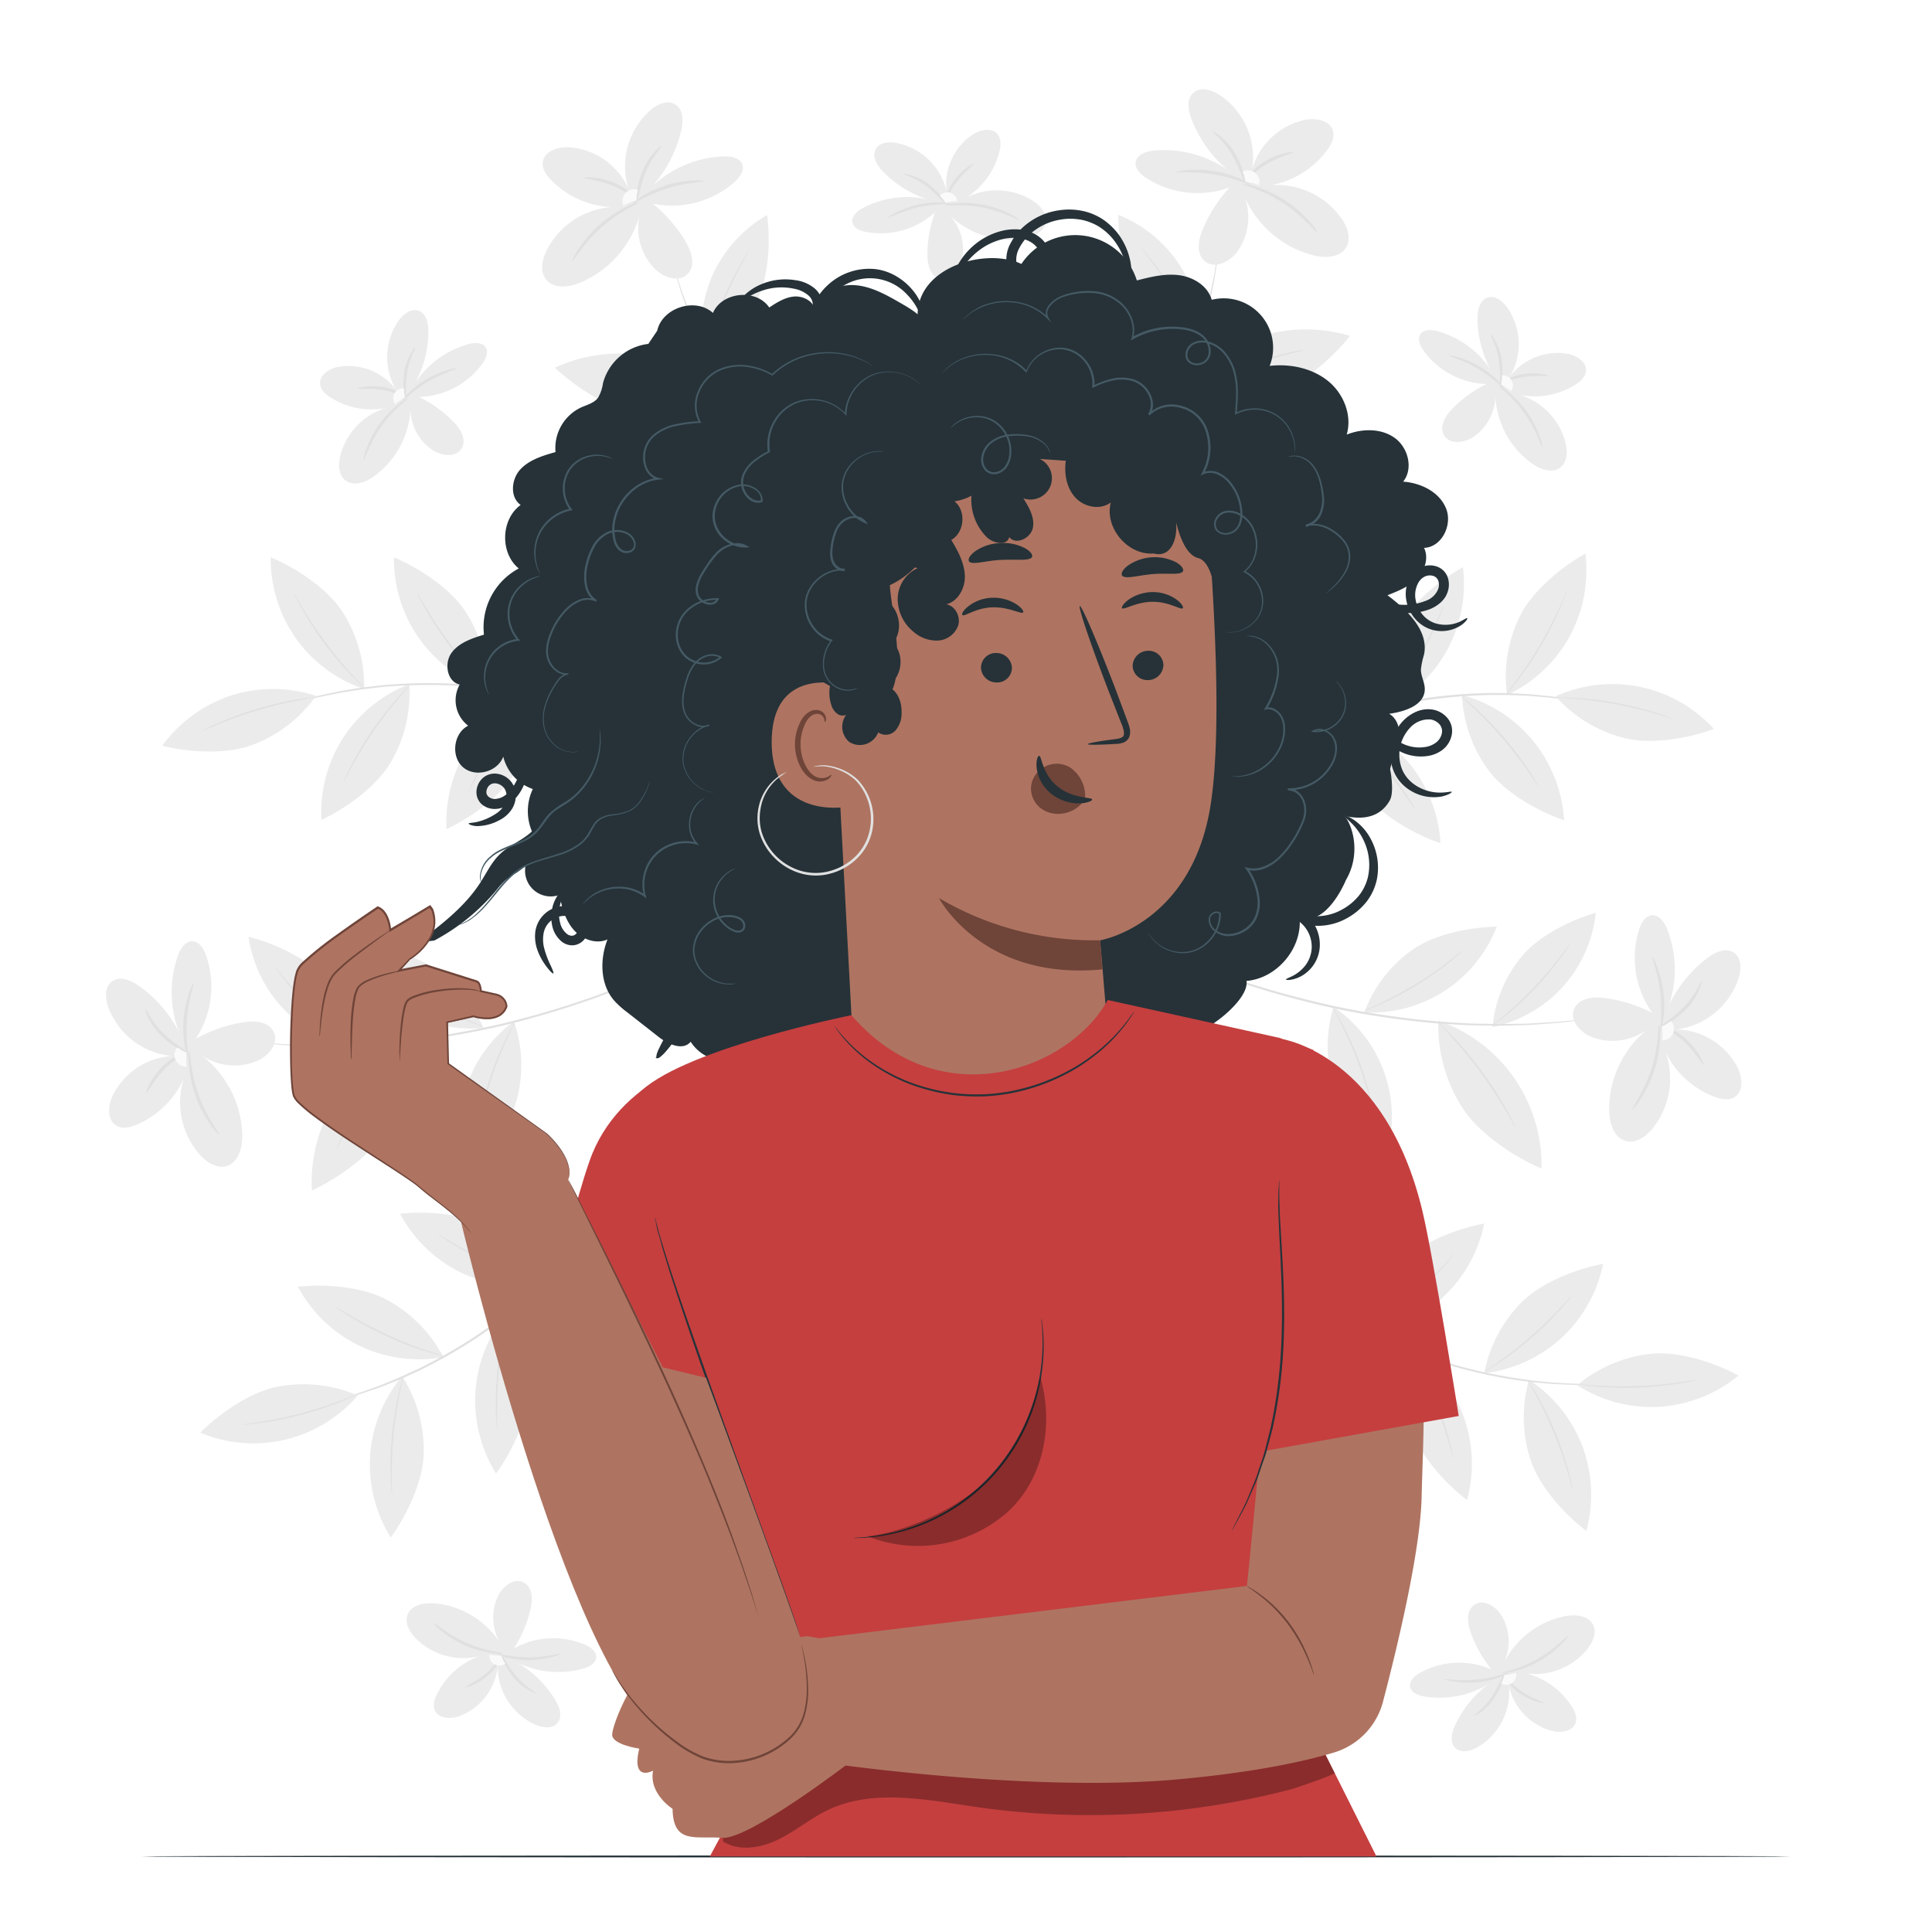 <svg xmlns="http://www.w3.org/2000/svg" viewBox="0 0 500 500"><g id="freepik--background-complete--inject-153"><path d="M121.21,193.32a35.82,35.82,0,0,0-5.64,21.26c6.41-3,14.31-8.71,17.91-14.8a34.26,34.26,0,0,0,4.88-19.91A35.18,35.18,0,0,0,121.21,193.32Z" style="fill:#ebebeb"></path><path d="M121.18,205.07a7.7,7.7,0,0,1,.45-1.12c.31-.71.8-1.73,1.43-3a86.31,86.31,0,0,1,12.19-17.88c.92-1,1.69-1.85,2.23-2.4a7.36,7.36,0,0,1,.88-.83,6.62,6.62,0,0,1-.76.93c-.51.58-1.25,1.43-2.14,2.49a103.89,103.89,0,0,0-12.15,17.83c-.66,1.21-1.18,2.21-1.54,2.89A6.27,6.27,0,0,1,121.18,205.07Z" style="fill:#e0e0e0"></path><path d="M88.82,190.92a35.76,35.76,0,0,0-5.64,21.27c6.41-3,14.3-8.72,17.9-14.8a35.48,35.48,0,0,0,4.83-20.32A35.83,35.83,0,0,0,88.82,190.92Z" style="fill:#ebebeb"></path><path d="M88.79,202.67a6.85,6.85,0,0,1,.45-1.12c.31-.71.79-1.73,1.42-3a87.23,87.23,0,0,1,5.54-9.33,88.83,88.83,0,0,1,6.65-8.56c.93-1,1.69-1.85,2.24-2.4a7.36,7.36,0,0,1,.88-.83,6.62,6.62,0,0,1-.76.93c-.52.59-1.25,1.43-2.14,2.49-1.78,2.12-4.16,5.11-6.54,8.6s-4.3,6.8-5.62,9.23c-.65,1.22-1.18,2.21-1.53,2.9A9,9,0,0,1,88.79,202.67Z" style="fill:#e0e0e0"></path><path d="M76.59,165.23a35.78,35.78,0,0,1-6.53-21c6.53,2.7,14.66,8.11,18.51,14a35.52,35.52,0,0,1,5.67,20.1A35.75,35.75,0,0,1,76.59,165.23Z" style="fill:#ebebeb"></path><path d="M76.06,153.5a8.13,8.13,0,0,0,.5,1.1c.34.7.87,1.69,1.55,2.9A85.61,85.61,0,0,0,84,166.58a87,87,0,0,0,7,8.28c1,1,1.76,1.78,2.33,2.31a6.79,6.79,0,0,0,.91.79,6.21,6.21,0,0,0-.8-.9c-.53-.56-1.3-1.38-2.24-2.4a106.89,106.89,0,0,1-6.89-8.32c-2.52-3.38-4.58-6.61-6-9-.71-1.19-1.27-2.16-1.65-2.83A6.48,6.48,0,0,0,76.06,153.5Z" style="fill:#e0e0e0"></path><path d="M108.48,165.25a35.78,35.78,0,0,1-6.53-21c6.53,2.71,14.66,8.11,18.51,14a35.41,35.41,0,0,1,5.66,20.1A35.78,35.78,0,0,1,108.48,165.25Z" style="fill:#ebebeb"></path><path d="M108,153.52a8.86,8.86,0,0,0,.5,1.1c.34.7.86,1.69,1.54,2.9a86.53,86.53,0,0,0,12.93,17.35c1,1,1.77,1.79,2.34,2.31a6.79,6.79,0,0,0,.91.79,7.13,7.13,0,0,0-.8-.9c-.54-.56-1.3-1.37-2.24-2.39-1.87-2-4.37-4.94-6.89-8.32s-4.58-6.61-6-9c-.71-1.18-1.27-2.15-1.65-2.83A6.62,6.62,0,0,0,108,153.52Z" style="fill:#e0e0e0"></path><path d="M159.45,187a4.9,4.9,0,0,0-.82-.4l-2.41-1-1.75-.73c-.64-.25-1.35-.5-2.11-.77-1.52-.54-3.24-1.21-5.19-1.77l-3.06-.93c-1.06-.32-2.19-.57-3.34-.87-2.31-.64-4.82-1.11-7.46-1.65a132.44,132.44,0,0,0-17.37-2,133.26,133.26,0,0,0-17.48.51c-2.68.32-5.22.58-7.57,1-1.18.21-2.32.36-3.41.59l-3.12.67c-2,.39-3.76.92-5.33,1.32l-2.17.59-1.8.58-2.48.82a7.12,7.12,0,0,0-.86.32,4.61,4.61,0,0,0,.89-.21l2.51-.73,1.81-.53c.67-.18,1.4-.35,2.18-.55,1.57-.37,3.33-.87,5.33-1.24l3.12-.63c1.08-.21,2.22-.36,3.4-.56,2.35-.41,4.88-.66,7.54-1a140,140,0,0,1,17.42-.47,137.16,137.16,0,0,1,17.3,1.94c2.63.52,5.13,1,7.44,1.59,1.15.3,2.28.54,3.34.84l3.05.9c2,.53,3.68,1.17,5.21,1.68.76.26,1.47.49,2.12.73l1.76.68,2.44.93A7.56,7.56,0,0,0,159.45,187Z" style="fill:#e0e0e0"></path><path d="M59.8,180A35.86,35.86,0,0,0,42,193c6.85,1.74,16.6,2.27,23.23-.18A35.45,35.45,0,0,0,81.8,180.08,35.86,35.86,0,0,0,59.8,180Z" style="fill:#ebebeb"></path><path d="M52.36,189.13a6.24,6.24,0,0,1,1.06-.58c.69-.36,1.7-.84,3-1.4A86.16,86.16,0,0,1,77.13,181c1.37-.23,2.48-.38,3.26-.46a8.79,8.79,0,0,1,1.2-.09,6.31,6.31,0,0,1-1.18.25c-.77.12-1.87.32-3.23.58a107.64,107.64,0,0,0-10.5,2.54,106.21,106.21,0,0,0-10.18,3.61c-1.28.53-2.31,1-3,1.28A7.26,7.26,0,0,1,52.36,189.13Z" style="fill:#e0e0e0"></path><path d="M168,92.22a40,40,0,0,0-24.38,2.94c5.73,5.42,15,11.23,22.75,12.45a39.69,39.69,0,0,0,23.07-3.4A39.9,39.9,0,0,0,168,92.22Z" style="fill:#ebebeb"></path><path d="M155.77,97a8.71,8.71,0,0,1,1.35,0c.86,0,2.11.11,3.66.25a96.71,96.71,0,0,1,23.58,5.24c1.46.53,2.63,1,3.42,1.33a7,7,0,0,1,1.22.57,8,8,0,0,1-1.28-.41c-.81-.29-2-.7-3.46-1.18a120.33,120.33,0,0,0-11.62-3.23c-4.6-1-8.83-1.65-11.9-2-1.53-.18-2.77-.31-3.64-.39A7,7,0,0,1,155.77,97Z" style="fill:#e0e0e0"></path><path d="M182.79,122.41a34.85,34.85,0,0,0-19.87,8.12c6.09,3.24,15.2,6,22.05,5.22a34.52,34.52,0,0,0,18.65-8.19A34.87,34.87,0,0,0,182.79,122.41Z" style="fill:#ebebeb"></path><path d="M173.63,129.29a8.39,8.39,0,0,1,1.14-.31c.73-.17,1.81-.39,3.14-.63a85.44,85.44,0,0,1,10.51-1.18,84,84,0,0,1,10.58.15c1.35.11,2.44.22,3.19.32a7.33,7.33,0,0,1,1.16.2,6.6,6.6,0,0,1-1.18,0c-.75-.06-1.84-.13-3.19-.2a103.62,103.62,0,0,0-10.54,0c-4.11.2-7.82.65-10.49,1.05-1.33.21-2.41.38-3.15.52A6.55,6.55,0,0,1,173.63,129.29Z" style="fill:#e0e0e0"></path><path d="M195.75,99.68a34.89,34.89,0,0,1,9.8-19.09c2.7,6.34,4.67,15.65,3.31,22.41a34.67,34.67,0,0,1-9.77,17.88A34.93,34.93,0,0,1,195.75,99.68Z" style="fill:#ebebeb"></path><path d="M203.4,91.15a6.06,6.06,0,0,0-.41,1.1c-.24.72-.55,1.77-.9,3.08a84,84,0,0,0-2.84,20.92c0,1.35,0,2.45.05,3.21a7.46,7.46,0,0,0,.09,1.17,6.12,6.12,0,0,0,.06-1.18c0-.75,0-1.84.08-3.19a100.84,100.84,0,0,1,2.83-20.86c.32-1.31.59-2.37.78-3.1A8.12,8.12,0,0,0,203.4,91.15Z" style="fill:#e0e0e0"></path><path d="M184.42,71.2a34.14,34.14,0,0,1,14.09-15.54c.94,6.67.44,16-2.56,22A33.79,33.79,0,0,1,182.2,92.05,34.17,34.17,0,0,1,184.42,71.2Z" style="fill:#ebebeb"></path><path d="M193.8,65.08a6.65,6.65,0,0,0-.66.94c-.41.62-1,1.53-1.63,2.68a82.14,82.14,0,0,0-8,19c-.36,1.28-.61,2.32-.77,3a7.21,7.21,0,0,0-.21,1.13,6.15,6.15,0,0,0,.36-1.09c.19-.72.49-1.74.88-3a99.87,99.87,0,0,1,8-19c.63-1.16,1.15-2.09,1.52-2.73A6.67,6.67,0,0,0,193.8,65.08Z" style="fill:#e0e0e0"></path><path d="M246.2,172.22A1.64,1.64,0,0,0,246,172l-.73-.64-2.87-2.42-2.08-1.74-2.4-2.14c-1.72-1.55-3.72-3.27-5.79-5.31l-3.31-3.16c-1.13-1.1-2.27-2.31-3.47-3.52-2.43-2.41-4.85-5.15-7.45-8a244.11,244.11,0,0,1-15.54-19.6,230.64,230.64,0,0,1-13.2-21.26c-1.76-3.42-3.51-6.63-4.9-9.76-.72-1.55-1.45-3-2.09-4.49l-1.76-4.22c-1.17-2.66-2-5.15-2.84-7.32l-1.11-3-.83-2.58c-.5-1.52-.89-2.72-1.16-3.56-.13-.39-.24-.69-.32-.93A1.12,1.12,0,0,0,174,68s0,.11.08.33.15.55.26.94c.26.85.61,2.06,1.07,3.59l.79,2.6c.33.94.68,2,1.07,3,.78,2.18,1.61,4.69,2.77,7.37l1.73,4.23c.63,1.47,1.35,3,2.06,4.52,1.38,3.14,3.12,6.37,4.87,9.8a226.45,226.45,0,0,0,13.19,21.34,237.37,237.37,0,0,0,15.62,19.62c2.61,2.83,5,5.57,7.5,8,1.21,1.21,2.35,2.41,3.5,3.51l3.33,3.14c2.1,2,4.12,3.73,5.86,5.25l2.44,2.12,2.11,1.7,2.93,2.35.77.59A1.37,1.37,0,0,0,246.2,172.22Z" style="fill:#e0e0e0"></path><path d="M105.18,102.55A20.87,20.87,0,0,0,124.91,94c.86-1.23,1.58-2.91.75-4.16s-2.86-1.21-4.41-.79a24.53,24.53,0,0,0-15.16,12.32,28.12,28.12,0,0,0,4.78-15.62c0-2.11-.55-4.64-2.53-5.33s-3.9.84-5.11,2.47a16.52,16.52,0,0,0,.4,19.62,15.55,15.55,0,0,0-16-7.58c-2.39.45-5.07,2.13-4.79,4.54.17,1.47,1.41,2.56,2.65,3.37a19.85,19.85,0,0,0,16.42,2.26A17.39,17.39,0,0,0,88,118.24c-.46,2.11-.37,4.64,1.29,6,2.1,1.75,5.32.64,7.54-1A22.78,22.78,0,0,0,106.22,106a12.93,12.93,0,0,0,5.84,10.54c2.31,1.49,5.93,1.9,7.38-.44s-.29-5.11-2.14-7a32.24,32.24,0,0,0-11.93-7.67" style="fill:#ebebeb"></path><path d="M118.25,95.33c.06.22-3.59,1.09-7.5,3.43s-6.45,5.09-6.61,4.93,2.19-3.18,6.24-5.55S118.24,95.15,118.25,95.33Z" style="fill:#e0e0e0"></path><path d="M107.5,89.88c.19.12-1.53,2.69-2.11,6.36s-.2,6.71-.45,6.73-.89-3-.27-6.86S107.38,89.74,107.5,89.88Z" style="fill:#e0e0e0"></path><path d="M92.52,100.59c-.06-.16,2.88-1,6.55-.43s6.11,2.62,6,2.74-2.56-1.48-6.08-2S92.55,100.83,92.52,100.59Z" style="fill:#e0e0e0"></path><path d="M102.31,104.61a2.55,2.55,0,0,1,2.3-4.1,7.11,7.11,0,0,0,.21,2.34,10.64,10.64,0,0,0-2.51,1.76" style="fill:#fafafa"></path><path d="M94.1,119.1a9,9,0,0,1,.7-2.87A26.25,26.25,0,0,1,103,104.7a8.69,8.69,0,0,1,2.49-1.6c.15.18-3.62,2.73-6.78,7.23S94.33,119.19,94.1,119.1Z" style="fill:#e0e0e0"></path><path d="M165.21,51.64a24.57,24.57,0,0,0,24.89-4.53c1.31-1.18,2.58-2.91,2-4.57s-2.95-2.15-4.82-2.08a28.84,28.84,0,0,0-20.67,10,33.15,33.15,0,0,0,9.67-16.61c.56-2.41.61-5.45-1.48-6.78s-4.69-.08-6.5,1.46a19.43,19.43,0,0,0-4.8,22.57,18.28,18.28,0,0,0-16.33-13c-2.86-.13-6.38,1.08-6.7,3.91-.2,1.73.92,3.31,2.13,4.57a23.35,23.35,0,0,0,18.19,7A20.42,20.42,0,0,0,141.38,65c-1.09,2.3-1.66,5.21-.13,7.24,1.93,2.57,5.92,2.15,8.89.92a26.81,26.81,0,0,0,15.35-17.33,15.18,15.18,0,0,0,3.86,13.63c2.25,2.32,6.29,3.76,8.57,1.48s1-5.93-.58-8.58a37.7,37.7,0,0,0-11.6-12" style="fill:#ebebeb"></path><path d="M182.11,46.87c0,.27-4.4.29-9.5,1.92s-8.75,4.1-8.89,3.87,3.36-3,8.63-4.69S182.14,46.66,182.11,46.87Z" style="fill:#e0e0e0"></path><path d="M171.26,37.75c.19.19-2.47,2.67-4.12,6.71s-2,7.63-2.31,7.59-.21-3.71,1.52-7.92S171.16,37.56,171.26,37.75Z" style="fill:#e0e0e0"></path><path d="M151.25,46c0-.19,3.57-.41,7.61,1.27S165.15,51.9,165,52s-2.53-2.38-6.42-3.94S151.22,46.28,151.25,46Z" style="fill:#e0e0e0"></path><path d="M161.38,53.23a3,3,0,0,1,3.73-4.08,8.43,8.43,0,0,0-.39,2.73,12.19,12.19,0,0,0-3.34,1.35" style="fill:#fafafa"></path><path d="M148.1,67.62a10.42,10.42,0,0,1,1.57-3.1,30.54,30.54,0,0,1,5.48-6.36,31,31,0,0,1,7-4.65,10.25,10.25,0,0,1,3.27-1.16c.12.25-4.87,2.15-9.7,6.45S148.34,67.77,148.1,67.62Z" style="fill:#e0e0e0"></path><path d="M119.38,329.39a35.81,35.81,0,0,1-15.85-15.26c7-.78,16.79,0,23,3.37,7,3.88,11.39,8.3,14.51,14.49A35.2,35.2,0,0,1,119.38,329.39Z" style="fill:#ebebeb"></path><path d="M113.26,319.36a6.88,6.88,0,0,0,1,.73c.63.44,1.57,1.06,2.75,1.79a88.12,88.12,0,0,0,9.57,5.1,86.71,86.71,0,0,0,10.13,3.86c1.33.41,2.41.71,3.16.9A6.06,6.06,0,0,0,141,332a6.3,6.3,0,0,0-1.14-.4c-.74-.23-1.8-.58-3.11-1a106.36,106.36,0,0,1-10.05-4c-3.84-1.75-7.2-3.58-9.59-5-1.2-.7-2.16-1.28-2.82-1.69A7.12,7.12,0,0,0,113.26,319.36Z" style="fill:#e0e0e0"></path><path d="M92.93,348.24A35.78,35.78,0,0,1,77.08,333c7-.78,16.75,0,23,3.36a35.59,35.59,0,0,1,14.67,14.87A35.77,35.77,0,0,1,92.93,348.24Z" style="fill:#ebebeb"></path><path d="M86.81,338.22a7.48,7.48,0,0,0,1,.72c.63.45,1.57,1.06,2.75,1.79a87,87,0,0,0,19.7,9c1.33.41,2.41.71,3.16.89a8.22,8.22,0,0,0,1.18.26,6.71,6.71,0,0,0-1.14-.41c-.74-.23-1.8-.57-3.11-1-2.62-.89-6.21-2.22-10-4a107.81,107.81,0,0,1-9.59-5c-1.2-.7-2.16-1.28-2.82-1.68A6.09,6.09,0,0,0,86.81,338.22Z" style="fill:#e0e0e0"></path><path d="M95.8,376.55a35.71,35.71,0,0,0,5.32,21.34c4.18-5.69,8.32-14.53,8.54-21.6a35.53,35.53,0,0,0-5.58-20.12A35.78,35.78,0,0,0,95.8,376.55Z" style="fill:#ebebeb"></path><path d="M101.44,386.85a6.57,6.57,0,0,1-.15-1.2c-.07-.77-.13-1.89-.18-3.28a86.7,86.7,0,0,1,2-21.54c.31-1.36.58-2.44.8-3.19a6.45,6.45,0,0,1,.37-1.15,7.47,7.47,0,0,1-.22,1.19c-.17.75-.4,1.85-.67,3.21a104.54,104.54,0,0,0-2,21.48c0,1.38,0,2.5.06,3.27A6.65,6.65,0,0,1,101.44,386.85Z" style="fill:#e0e0e0"></path><path d="M123.05,360a35.88,35.88,0,0,0,5.32,21.35c4.18-5.7,8.32-14.54,8.54-21.6a35.48,35.48,0,0,0-5.58-20.13A35.81,35.81,0,0,0,123.05,360Z" style="fill:#ebebeb"></path><path d="M128.69,370.29a6,6,0,0,1-.14-1.19c-.08-.78-.14-1.9-.19-3.28a87.64,87.64,0,0,1,.35-10.84,89.43,89.43,0,0,1,1.7-10.71c.31-1.35.58-2.44.8-3.19a6.12,6.12,0,0,1,.37-1.14,6.24,6.24,0,0,1-.22,1.18c-.17.76-.4,1.85-.67,3.21-.54,2.71-1.17,6.49-1.58,10.69s-.48,8-.46,10.79c0,1.38,0,2.5,0,3.28A6.56,6.56,0,0,1,128.69,370.29Z" style="fill:#e0e0e0"></path><path d="M155.35,315a5.66,5.66,0,0,1-.5.76l-1.53,2.13-1.11,1.53c-.42.55-.9,1.12-1.4,1.75-1,1.25-2.15,2.72-3.53,4.21l-2.13,2.38c-.74.82-1.57,1.62-2.41,2.48-1.64,1.74-3.54,3.45-5.51,5.28a134.55,134.55,0,0,1-13.82,10.71,134.56,134.56,0,0,1-15.22,8.63c-2.45,1.11-4.76,2.21-7,3.05-1.12.44-2.18.9-3.23,1.27l-3,1c-1.91.71-3.69,1.17-5.24,1.64-.77.22-1.49.44-2.16.62l-1.84.43-2.55.59a5.18,5.18,0,0,1-.9.17,6,6,0,0,1,.88-.27l2.52-.69,1.82-.48c.66-.19,1.38-.43,2.15-.66,1.53-.49,3.3-1,5.19-1.71l3-1.07c1-.38,2.09-.85,3.2-1.29,2.22-.86,4.51-2,7-3.09a142.12,142.12,0,0,0,15.13-8.63,140.14,140.14,0,0,0,13.79-10.63c2-1.82,3.88-3.51,5.53-5.23.83-.85,1.67-1.64,2.42-2.45l2.14-2.35c1.4-1.47,2.54-2.91,3.58-4.14.52-.62,1-1.18,1.44-1.72l1.15-1.5,1.6-2.06A6.23,6.23,0,0,1,155.35,315Z" style="fill:#e0e0e0"></path><path d="M73.76,372.6a35.8,35.8,0,0,1-21.92-1.82c4.95-5,13-10.55,20-11.9a35.52,35.52,0,0,1,20.76,2.27A35.81,35.81,0,0,1,73.76,372.6Z" style="fill:#ebebeb"></path><path d="M62.69,368.69a6.5,6.5,0,0,0,1.21-.05c.77-.05,1.89-.17,3.26-.35a86.36,86.36,0,0,0,10.64-2.08,88,88,0,0,0,10.3-3.4c1.29-.52,2.32-1,3-1.3a6.45,6.45,0,0,0,1.07-.55,6.65,6.65,0,0,0-1.13.4c-.72.29-1.77.7-3.06,1.18-2.59,1-6.22,2.2-10.3,3.28s-7.84,1.77-10.58,2.19c-1.36.21-2.47.37-3.24.47A6.83,6.83,0,0,0,62.69,368.69Z" style="fill:#e0e0e0"></path><path d="M130.2,428.5a20.88,20.88,0,0,1,21.33-2.79c1.37.62,2.85,1.69,2.78,3.19s-1.83,2.51-3.37,2.94a24.52,24.52,0,0,1-19.34-2.78A28.24,28.24,0,0,1,143.73,440c1.08,1.8,1.91,4.26.56,5.88s-3.77,1.28-5.64.5a16.54,16.54,0,0,1-9.75-17A15.55,15.55,0,0,1,119,444.1c-2.28.84-5.44.78-6.44-1.44-.61-1.34-.11-2.92.54-4.24A19.82,19.82,0,0,1,126.06,428a17.37,17.37,0,0,1-18.63-4.17c-1.48-1.58-2.7-3.79-2-5.83.9-2.58,4.24-3.28,7-3.06A22.77,22.77,0,0,1,129.33,425a13,13,0,0,1-.4-12.05c1.22-2.46,4.11-4.68,6.56-3.42s2.37,4.54,1.76,7.1A32.35,32.35,0,0,1,131,429.38" style="fill:#ebebeb"></path><path d="M145.12,428c-.06-.22-3.64.91-8.19.91s-8.15-1.05-8.21-.83,3.52,1.6,8.21,1.56S145.21,428.14,145.12,428Z" style="fill:#e0e0e0"></path><path d="M138.7,438.18c.11-.2-2.69-1.52-5.07-4.37s-3.62-5.65-3.84-5.54.79,3.06,3.28,6S138.67,438.36,138.7,438.18Z" style="fill:#e0e0e0"></path><path d="M120.35,436.69c0,.16,3-.59,5.84-3s3.89-5.39,3.71-5.42-1.44,2.59-4.18,4.86S120.25,436.47,120.35,436.69Z" style="fill:#e0e0e0"></path><path d="M126.68,428.21a2.56,2.56,0,0,0,4.08,2.34,7.16,7.16,0,0,1-1-2.12,10.66,10.66,0,0,1-3.06-.22" style="fill:#fafafa"></path><path d="M112.19,420a8.48,8.48,0,0,0,2.08,2.11,26.24,26.24,0,0,0,13,5.68,8.38,8.38,0,0,0,3,.09c0-.23-4.5-.48-9.53-2.71S112.34,419.81,112.19,420Z" style="fill:#e0e0e0"></path><path d="M87,284.36a39.91,39.91,0,0,0-6.28,23.74c7.15-3.32,16-9.74,20-16.53a39.61,39.61,0,0,0,5.37-22.69A40,40,0,0,0,87,284.36Z" style="fill:#ebebeb"></path><path d="M87,297.47a10.55,10.55,0,0,1,.51-1.25c.34-.79.88-1.92,1.58-3.3a96.52,96.52,0,0,1,6.18-10.41,94.24,94.24,0,0,1,7.42-9.56c1-1.16,1.89-2.08,2.5-2.69a8.05,8.05,0,0,1,1-.93,8.37,8.37,0,0,1-.85,1.05c-.57.64-1.39,1.59-2.39,2.77a118.63,118.63,0,0,0-7.29,9.61c-2.65,3.89-4.8,7.59-6.27,10.3-.73,1.36-1.31,2.47-1.71,3.24A6.21,6.21,0,0,1,87,297.47Z" style="fill:#e0e0e0"></path><path d="M120.53,281.76a34.81,34.81,0,0,0,.19,21.46c5.26-4.46,11.2-11.9,13-18.55a34.65,34.65,0,0,0-.71-20.36A34.84,34.84,0,0,0,120.53,281.76Z" style="fill:#ebebeb"></path><path d="M123.53,292.81a8.88,8.88,0,0,1,.14-1.17c.1-.75.3-1.82.57-3.15a85.21,85.21,0,0,1,6.84-20c.6-1.22,1.11-2.19,1.49-2.85a6,6,0,0,1,.61-1,7.81,7.81,0,0,1-.48,1.07c-.33.68-.8,1.67-1.36,2.9a103.29,103.29,0,0,0-3.93,9.78c-1.33,3.89-2.29,7.5-2.9,10.13-.3,1.31-.54,2.38-.69,3.12A6,6,0,0,1,123.53,292.81Z" style="fill:#e0e0e0"></path><path d="M104.21,261.3a34.85,34.85,0,0,1-14.12-16.16c6.89-.17,16.28,1.45,22,5.22a34.51,34.51,0,0,1,13,15.69A34.84,34.84,0,0,1,104.21,261.3Z" style="fill:#ebebeb"></path><path d="M99.11,251a5.5,5.5,0,0,0,.88.79c.57.49,1.43,1.17,2.52,2a84.93,84.93,0,0,0,8.87,5.76,86.28,86.28,0,0,0,9.51,4.62c1.26.51,2.28.89,3,1.14a6.62,6.62,0,0,0,1.13.34,7.77,7.77,0,0,0-1.07-.49c-.7-.28-1.71-.71-3-1.25-2.47-1.08-5.84-2.68-9.43-4.7s-6.7-4.09-8.9-5.65c-1.1-.78-2-1.42-2.59-1.87A7,7,0,0,0,99.11,251Z" style="fill:#e0e0e0"></path><path d="M73.55,261.29a34.15,34.15,0,0,1-9.22-18.83c6.55,1.59,15,5.49,19.49,10.51a33.83,33.83,0,0,1,8.28,18.1A34.1,34.1,0,0,1,73.55,261.29Z" style="fill:#ebebeb"></path><path d="M71.34,250.32a8.7,8.7,0,0,0,.63,1c.42.61,1.07,1.46,1.88,2.5a83,83,0,0,0,14.72,14.46c1.06.8,1.93,1.42,2.54,1.83a5.58,5.58,0,0,0,1,.61,8.22,8.22,0,0,0-.89-.73c-.59-.45-1.43-1.1-2.46-1.93-2.06-1.64-4.84-4-7.71-6.82s-5.28-5.56-7-7.59c-.84-1-1.51-1.84-2-2.42A5.14,5.14,0,0,0,71.34,250.32Z" style="fill:#e0e0e0"></path><path d="M190.27,241.27l-.31.14-.86.45-3.31,1.76-2.39,1.29c-.88.45-1.85.93-2.88,1.44-2.07,1-4.41,2.25-7.07,3.42l-4.16,1.9c-1.45.65-3,1.26-4.56,1.92-3.14,1.37-6.58,2.61-10.18,4a246.18,246.18,0,0,1-24,7.19A232.76,232.76,0,0,1,106,269.14c-3.83.37-7.46.81-10.88.94-1.71.1-3.36.22-4.94.28l-4.57.08c-2.91.1-5.54,0-7.85-.07l-3.22-.09-2.71-.18-3.74-.24-1-.05h-.34l.33.06,1,.1,3.74.34,2.7.23,3.23.13c2.31.07,5,.23,7.86.15l4.58-.05c1.59,0,3.24-.16,4.95-.24,3.43-.12,7.08-.54,10.92-.9a224,224,0,0,0,24.7-4.36,237.86,237.86,0,0,0,24-7.24c3.6-1.38,7.05-2.64,10.18-4,1.58-.68,3.11-1.3,4.56-2l4.15-1.93c2.66-1.2,5-2.45,7-3.5l2.86-1.48,2.37-1.33,3.26-1.86.84-.49Z" style="fill:#e0e0e0"></path><path d="M48.28,271.9a24.57,24.57,0,0,0,5-24.79c-.61-1.66-1.75-3.48-3.52-3.52s-3.09,1.94-3.72,3.71a28.89,28.89,0,0,0,1.69,22.92A33.06,33.06,0,0,0,35.88,255.1c-2-1.42-4.84-2.59-6.85-1.14s-1.81,4.32-1.05,6.58a19.45,19.45,0,0,0,19.19,12.81,18.28,18.28,0,0,0-18.09,10.37c-1.18,2.61-1.36,6.32,1.16,7.67,1.53.83,3.42.37,5-.28a23.33,23.33,0,0,0,13.23-14.32A20.44,20.44,0,0,0,51.87,299c1.73,1.86,4.23,3.47,6.68,2.8,3.1-.85,4.19-4.7,4.15-7.92A26.83,26.83,0,0,0,52.27,273.2a15.21,15.21,0,0,0,14.09,1.45c3-1.23,5.83-4.45,4.55-7.42s-5.13-3.15-8.19-2.63a37.9,37.9,0,0,0-15.42,6.34" style="fill:#ebebeb"></path><path d="M50.09,254.44c.26.09-1.35,4.19-1.72,9.54s.56,9.64.3,9.69-1.59-4.25-1.16-9.76S49.92,254.33,50.09,254.44Z" style="fill:#e0e0e0"></path><path d="M37.61,261.14c.25-.11,1.56,3.28,4.71,6.31s6.34,4.7,6.19,4.95-3.52-1.17-6.79-4.34S37.4,261.17,37.61,261.14Z" style="fill:#e0e0e0"></path><path d="M37.87,282.79c-.19-.05.94-3.47,4-6.61s6.63-4.13,6.65-3.9-3.15,1.47-6,4.5S38.12,282.92,37.87,282.79Z" style="fill:#e0e0e0"></path><path d="M48.33,276.05a3,3,0,0,1-2.41-5,8.54,8.54,0,0,0,2.4,1.37,12.4,12.4,0,0,0,0,3.6" style="fill:#fafafa"></path><path d="M56.79,293.71a10.06,10.06,0,0,1-2.3-2.61,30.82,30.82,0,0,1-5.61-15.66A10.27,10.27,0,0,1,49,272c.28,0,.2,5.32,2.41,11.4S57,293.55,56.79,293.71Z" style="fill:#e0e0e0"></path><path d="M364.85,197.7a35.86,35.86,0,0,1,7.95,20.52c-6.7-2.25-15.18-7.1-19.43-12.75a34.25,34.25,0,0,1-7-19.25A35.16,35.16,0,0,1,364.85,197.7Z" style="fill:#ebebeb"></path><path d="M366.17,209.37a6.45,6.45,0,0,0-.57-1.06c-.38-.67-1-1.63-1.74-2.79a85.85,85.85,0,0,0-14.08-16.43c-1-.93-1.88-1.66-2.49-2.15a7.14,7.14,0,0,0-1-.72,6.8,6.8,0,0,0,.86.84c.57.52,1.39,1.28,2.4,2.24a105.45,105.45,0,0,1,14,16.38c.79,1.14,1.41,2.07,1.84,2.71A6.62,6.62,0,0,0,366.17,209.37Z" style="fill:#e0e0e0"></path><path d="M396.78,191.76a35.76,35.76,0,0,1,8,20.51c-6.7-2.25-15.18-7.09-19.42-12.74a35.44,35.44,0,0,1-7-19.67A35.75,35.75,0,0,1,396.78,191.76Z" style="fill:#ebebeb"></path><path d="M398.11,203.43a6.77,6.77,0,0,0-.57-1.07c-.39-.67-1-1.62-1.74-2.78a85.54,85.54,0,0,0-6.53-8.66,87.19,87.19,0,0,0-7.56-7.78c-1-.93-1.88-1.66-2.49-2.14a6.82,6.82,0,0,0-1-.73,7.2,7.2,0,0,0,.86.85c.57.52,1.4,1.28,2.4,2.23,2,1.91,4.69,4.63,7.44,7.83a107.54,107.54,0,0,1,6.6,8.56c.79,1.13,1.42,2.06,1.84,2.71A6.63,6.63,0,0,0,398.11,203.43Z" style="fill:#e0e0e0"></path><path d="M406.12,164.88a35.83,35.83,0,0,0,4.18-21.6c-6.2,3.41-13.68,9.67-16.86,16a35.5,35.5,0,0,0-3.42,20.6A35.78,35.78,0,0,0,406.12,164.88Z" style="fill:#ebebeb"></path><path d="M405.35,153.16a6.75,6.75,0,0,1-.37,1.15c-.26.73-.68,1.77-1.22,3.05a87.15,87.15,0,0,1-4.89,9.68,86.16,86.16,0,0,1-6.05,9c-.85,1.1-1.56,2-2.07,2.56a7.34,7.34,0,0,1-.82.88,6.71,6.71,0,0,1,.7-1c.47-.62,1.14-1.51,2-2.63a108,108,0,0,0,5.94-9c2.13-3.64,3.82-7.07,5-9.59.57-1.25,1-2.28,1.33-3A6.56,6.56,0,0,1,405.35,153.16Z" style="fill:#e0e0e0"></path><path d="M374.43,168.4a35.75,35.75,0,0,0,4.17-21.6c-6.19,3.41-13.67,9.68-16.85,16a35.51,35.51,0,0,0-3.42,20.6A35.83,35.83,0,0,0,374.43,168.4Z" style="fill:#ebebeb"></path><path d="M373.66,156.68a7.63,7.63,0,0,1-.38,1.15c-.26.73-.67,1.78-1.21,3a88,88,0,0,1-4.89,9.68,86.54,86.54,0,0,1-6.06,9c-.84,1.1-1.55,2-2.06,2.56a6.43,6.43,0,0,1-.82.88,8.88,8.88,0,0,1,.69-1c.48-.61,1.15-1.51,2-2.63a107.83,107.83,0,0,0,5.93-9c2.13-3.65,3.83-7.08,5-9.59.57-1.26,1-2.29,1.33-3A6.56,6.56,0,0,1,373.66,156.68Z" style="fill:#e0e0e0"></path><path d="M326.15,195.62a5.42,5.42,0,0,1,.78-.48l2.28-1.28,1.65-.92c.61-.32,1.29-.64,2-1,1.45-.7,3.08-1.56,5-2.33l2.93-1.26c1-.43,2.11-.81,3.23-1.23,2.22-.89,4.67-1.64,7.23-2.47a134.79,134.79,0,0,1,17.05-3.88,133,133,0,0,1,17.43-1.41c2.69,0,5.25,0,7.63.18,1.2.07,2.35.1,3.46.21l3.17.32c2,.17,3.84.5,5.44.73.8.13,1.54.23,2.22.35l1.85.38,2.56.54a8.47,8.47,0,0,1,.89.22,5.44,5.44,0,0,1-.91-.11l-2.57-.45-1.86-.33-2.23-.3c-1.59-.2-3.4-.5-5.43-.65l-3.17-.28c-1.1-.1-2.25-.12-3.44-.18-2.38-.16-4.93-.12-7.6-.13a136,136,0,0,0-17.36,1.45,138.46,138.46,0,0,0-17,3.82c-2.55.81-5,1.54-7.22,2.41-1.11.41-2.2.78-3.23,1.2L338,190c-1.89.75-3.53,1.58-5,2.25-.73.34-1.41.65-2,1l-1.67.87L327,195.23A5.2,5.2,0,0,1,326.15,195.62Z" style="fill:#e0e0e0"></path><path d="M424.44,177.75a35.82,35.82,0,0,1,19.11,10.89c-6.62,2.49-16.25,4.09-23.11,2.38a35.38,35.38,0,0,1-17.86-10.81A35.78,35.78,0,0,1,424.44,177.75Z" style="fill:#ebebeb"></path><path d="M432.83,186a6.79,6.79,0,0,0-1.12-.47c-.72-.28-1.78-.64-3.11-1.06a87.19,87.19,0,0,0-10.52-2.6,85.43,85.43,0,0,0-10.77-1.25c-1.39-.08-2.51-.1-3.29-.1a6,6,0,0,0-1.2,0,9.24,9.24,0,0,0,1.2.11c.77,0,1.89.11,3.27.22A107.65,107.65,0,0,1,418,182.24c4.15.76,7.85,1.7,10.51,2.47,1.33.38,2.4.71,3.14.94A7.82,7.82,0,0,0,432.83,186Z" style="fill:#e0e0e0"></path><path d="M324.84,87.46a40,40,0,0,1,24.55-.54c-4.91,6.18-13.22,13.24-20.76,15.54a39.61,39.61,0,0,1-23.32-.1A40,40,0,0,1,324.84,87.46Z" style="fill:#ebebeb"></path><path d="M337.59,90.51a8,8,0,0,0-1.34.19c-.85.15-2.08.41-3.58.77A96.73,96.73,0,0,0,310.06,100c-1.37.72-2.46,1.34-3.2,1.79a7.92,7.92,0,0,0-1.13.74A9.21,9.21,0,0,0,307,102c.76-.4,1.87-1,3.26-1.66,2.76-1.38,6.64-3.17,11.05-4.84s8.5-2.88,11.48-3.67c1.5-.4,2.71-.7,3.55-.9A8.31,8.31,0,0,0,337.59,90.51Z" style="fill:#e0e0e0"></path><path d="M314.43,119.45a34.85,34.85,0,0,1,20.82,5.22c-5.57,4.07-14.2,8.1-21.09,8.3a34.58,34.58,0,0,1-19.62-5.48A34.87,34.87,0,0,1,314.43,119.45Z" style="fill:#ebebeb"></path><path d="M324.47,125a8.38,8.38,0,0,0-1.16-.14c-.76-.07-1.85-.14-3.2-.18a84.64,84.64,0,0,0-10.58.32,86.85,86.85,0,0,0-10.45,1.64c-1.32.3-2.38.57-3.11.78a7.71,7.71,0,0,0-1.12.35,5.65,5.65,0,0,0,1.16-.2c.74-.17,1.81-.39,3.13-.65a105.14,105.14,0,0,1,10.43-1.53c4.1-.38,7.83-.46,10.53-.44l3.2.06A6.24,6.24,0,0,0,324.47,125Z" style="fill:#e0e0e0"></path><path d="M298.38,98.78A34.9,34.9,0,0,0,286,81.27c-1.78,6.66-2.41,16.16-.1,22.66a34.55,34.55,0,0,0,12.2,16.31A34.89,34.89,0,0,0,298.38,98.78Z" style="fill:#ebebeb"></path><path d="M289.6,91.42a5.73,5.73,0,0,1,.56,1c.34.67.8,1.67,1.33,2.91a84.34,84.34,0,0,1,5.78,20.31c.2,1.34.33,2.43.4,3.18a6.5,6.5,0,0,1,.07,1.18,8.63,8.63,0,0,1-.22-1.16c-.11-.75-.29-1.82-.53-3.15-.47-2.66-1.23-6.31-2.35-10.28s-2.41-7.46-3.41-10c-.5-1.26-.91-2.27-1.21-3A8.18,8.18,0,0,1,289.6,91.42Z" style="fill:#e0e0e0"></path><path d="M305.56,69A34.1,34.1,0,0,0,289.42,55.6c0,6.73,1.82,15.86,5.64,21.41a33.9,33.9,0,0,0,15.66,12.3A34.12,34.12,0,0,0,305.56,69Z" style="fill:#ebebeb"></path><path d="M295.41,64.26a6.19,6.19,0,0,1,.79.84c.49.55,1.17,1.37,2,2.41A83.06,83.06,0,0,1,304.05,76a84.79,84.79,0,0,1,4.74,9.18c.53,1.22.93,2.21,1.19,2.9a5.45,5.45,0,0,1,.36,1.09,7.47,7.47,0,0,1-.5-1c-.3-.68-.74-1.65-1.3-2.84A98.94,98.94,0,0,0,298,67.68c-.79-1.06-1.44-1.91-1.9-2.49A6.28,6.28,0,0,1,295.41,64.26Z" style="fill:#e0e0e0"></path><path d="M258.71,177.74l.21-.26.64-.74,2.49-2.8,1.81-2,2.08-2.46c1.48-1.78,3.22-3.76,5-6.08l2.82-3.59c1-1.26,1.92-2.61,2.94-4,2.07-2.73,4.08-5.79,6.24-9a243.15,243.15,0,0,0,12.62-21.6,229,229,0,0,0,10-22.92c1.26-3.63,2.54-7.06,3.48-10.35.49-1.64,1-3.21,1.42-4.74s.79-3,1.15-4.42c.79-2.81,1.28-5.39,1.78-7.65.24-1.13.46-2.18.67-3.15s.32-1.87.45-2.67c.28-1.58.5-2.82.65-3.7q.12-.58.18-1l.08-.32a1,1,0,0,1,0,.33c0,.25-.08.57-.13,1-.13.88-.31,2.13-.55,3.71-.12.81-.26,1.71-.41,2.68s-.4,2-.63,3.17c-.47,2.27-.93,4.87-1.7,7.68-.35,1.42-.73,2.9-1.11,4.44s-.92,3.12-1.4,4.76c-.92,3.31-2.19,6.75-3.44,10.4a224,224,0,0,1-10,23,237.82,237.82,0,0,1-12.68,21.64c-2.18,3.18-4.21,6.23-6.3,8.95-1,1.37-2,2.72-3,4l-2.85,3.57c-1.79,2.31-3.55,4.27-5.05,6l-2.12,2.44-1.84,2-2.57,2.73c-.29.29-.51.53-.68.71S258.72,177.75,258.71,177.74Z" style="fill:#e0e0e0"></path><path d="M388.07,99.21a20.88,20.88,0,0,1-19.73-8.57c-.86-1.23-1.57-2.91-.74-4.16s2.86-1.21,4.4-.79A24.55,24.55,0,0,1,387.17,98a28.21,28.21,0,0,1-4.79-15.62c0-2.11.55-4.64,2.54-5.33s3.9.84,5.1,2.47a16.52,16.52,0,0,1-.4,19.62,15.56,15.56,0,0,1,16.05-7.58c2.38.45,5.06,2.13,4.78,4.54-.17,1.47-1.4,2.56-2.64,3.37a19.87,19.87,0,0,1-16.43,2.26,17.4,17.4,0,0,1,13.85,13.16c.45,2.11.37,4.64-1.29,6-2.1,1.75-5.32.63-7.55-1A22.77,22.77,0,0,1,387,102.63a13,13,0,0,1-5.84,10.54c-2.32,1.49-5.94,1.9-7.39-.44s.3-5.11,2.14-7a32.24,32.24,0,0,1,11.93-7.67" style="fill:#ebebeb"></path><path d="M375,92c-.06.22,3.58,1.09,7.49,3.43s6.45,5.09,6.62,4.93-2.19-3.18-6.25-5.55S375,91.81,375,92Z" style="fill:#e0e0e0"></path><path d="M385.76,86.54c-.2.12,1.53,2.69,2.11,6.36s.19,6.71.44,6.72.9-3,.28-6.85S385.88,86.4,385.76,86.54Z" style="fill:#e0e0e0"></path><path d="M400.74,97.25c.06-.16-2.89-1-6.56-.43s-6.11,2.62-6,2.74,2.56-1.48,6.08-2S400.7,97.49,400.74,97.25Z" style="fill:#e0e0e0"></path><path d="M391,101.27a2.55,2.55,0,0,0-2.3-4.1,7.11,7.11,0,0,1-.21,2.34,10.64,10.64,0,0,1,2.51,1.76" style="fill:#fafafa"></path><path d="M399.15,115.76a8.39,8.39,0,0,0-.7-2.87,26,26,0,0,0-8.2-11.53,8.59,8.59,0,0,0-2.48-1.6c-.15.18,3.62,2.73,6.78,7.23S398.93,115.85,399.15,115.76Z" style="fill:#e0e0e0"></path><path d="M321.81,46.9A24.58,24.58,0,0,1,296.53,46c-1.46-1-3-2.53-2.59-4.25s2.61-2.55,4.48-2.75a28.89,28.89,0,0,1,21.88,7A33,33,0,0,1,308.38,30.9c-.9-2.3-1.38-5.31.5-6.92s4.63-.74,6.65.53a19.45,19.45,0,0,1,8,21.66A18.28,18.28,0,0,1,337.81,31c2.8-.53,6.46.17,7.18,2.93.44,1.68-.45,3.41-1.46,4.82a23.36,23.36,0,0,1-17,9.5,20.42,20.42,0,0,1,20.78,8.49c1.41,2.12,2.39,4.92,1.16,7.15-1.55,2.82-5.56,3-8.67,2.17a26.76,26.76,0,0,1-17.65-15,15.25,15.25,0,0,1-1.89,14c-1.9,2.61-5.69,4.61-8.28,2.67s-1.86-5.72-.64-8.57a37.84,37.84,0,0,1,9.78-13.5" style="fill:#ebebeb"></path><path d="M304.41,44.57c0,.27,4.39-.33,9.67.56s9.24,2.81,9.35,2.57-3.75-2.54-9.21-3.42S304.34,44.37,304.41,44.57Z" style="fill:#e0e0e0"></path><path d="M313.85,34c-.16.21,2.82,2.29,5,6.06s3.08,7.26,3.36,7.18-.31-3.7-2.62-7.62S313.92,33.81,313.85,34Z" style="fill:#e0e0e0"></path><path d="M334.84,39.34c0-.19-3.6.1-7.37,2.33s-5.57,5.48-5.35,5.55,2.17-2.71,5.79-4.81S334.9,39.61,334.84,39.34Z" style="fill:#e0e0e0"></path><path d="M325.83,47.93a3,3,0,0,0-4.27-3.51,8.42,8.42,0,0,1,.77,2.65,12.14,12.14,0,0,1,3.5.86" style="fill:#fafafa"></path><path d="M341,60.3a10.18,10.18,0,0,0-2-2.85,30.89,30.89,0,0,0-13.91-9.13,10.29,10.29,0,0,0-3.41-.69c-.08.27,5.13,1.44,10.52,5S340.8,60.48,341,60.3Z" style="fill:#e0e0e0"></path><path d="M373.33,335.83a35.84,35.84,0,0,0,10.79-19.17c-6.95,1.27-16.09,4.79-21,9.84-5.63,5.74-8.52,11.23-9.72,18.06A35.25,35.25,0,0,0,373.33,335.83Z" style="fill:#ebebeb"></path><path d="M376.3,324.47a6.75,6.75,0,0,1-.71,1c-.48.61-1.21,1.47-2.12,2.51a88.36,88.36,0,0,1-7.7,7.64,87.29,87.29,0,0,1-8.59,6.62c-1.15.77-2.1,1.37-2.77,1.77a8.29,8.29,0,0,1-1.05.58,5.85,5.85,0,0,1,1-.72c.64-.43,1.56-1.07,2.69-1.87a107.92,107.92,0,0,0,8.49-6.69c3.17-2.78,5.86-5.5,7.75-7.52.94-1,1.69-1.84,2.21-2.42A6.22,6.22,0,0,1,376.3,324.47Z" style="fill:#e0e0e0"></path><path d="M404.09,346.27a35.84,35.84,0,0,0,10.79-19.17c-6.95,1.27-16,4.85-21,9.84a35.43,35.43,0,0,0-9.76,18.46A35.81,35.81,0,0,0,404.09,346.27Z" style="fill:#ebebeb"></path><path d="M407.06,334.91a7.16,7.16,0,0,1-.72,1c-.47.61-1.2,1.47-2.11,2.51a88.36,88.36,0,0,1-7.7,7.64,85.46,85.46,0,0,1-8.59,6.61c-1.15.78-2.1,1.38-2.77,1.77a7.8,7.8,0,0,1-1.05.59,5.85,5.85,0,0,1,1-.72c.64-.43,1.56-1.07,2.69-1.87a107.92,107.92,0,0,0,8.49-6.69c3.17-2.78,5.86-5.5,7.74-7.52.95-1,1.7-1.84,2.22-2.42A6.22,6.22,0,0,1,407.06,334.91Z" style="fill:#e0e0e0"></path><path d="M409.49,374.2a35.77,35.77,0,0,1,1.06,22c-5.65-4.26-12.16-11.53-14.4-18.23a35.48,35.48,0,0,1-.45-20.88A35.74,35.74,0,0,1,409.49,374.2Z" style="fill:#ebebeb"></path><path d="M407.06,385.69a7.22,7.22,0,0,0-.2-1.19c-.16-.76-.42-1.85-.77-3.19A87.35,87.35,0,0,0,402.63,371a86.36,86.36,0,0,0-4.71-9.76c-.68-1.21-1.26-2.17-1.68-2.82a6.4,6.4,0,0,0-.69-1,7.92,7.92,0,0,0,.55,1.08c.38.67.92,1.65,1.57,2.87,1.3,2.45,3,5.88,4.59,9.79a105,105,0,0,1,3.55,10.2c.39,1.32.69,2.4.89,3.15A6.72,6.72,0,0,0,407.06,385.69Z" style="fill:#e0e0e0"></path><path d="M378.63,366.2a35.81,35.81,0,0,1,1.05,22c-5.64-4.25-12.16-11.52-14.4-18.23a35.44,35.44,0,0,1-.45-20.87A35.76,35.76,0,0,1,378.63,366.2Z" style="fill:#ebebeb"></path><path d="M376.19,377.69a6,6,0,0,0-.2-1.19c-.15-.76-.42-1.86-.77-3.2A86.67,86.67,0,0,0,371.76,363a85.78,85.78,0,0,0-4.71-9.77c-.68-1.21-1.26-2.17-1.68-2.82a7.41,7.41,0,0,0-.68-1,6.63,6.63,0,0,0,.54,1.07c.38.67.92,1.66,1.57,2.88a104,104,0,0,1,8.14,20c.39,1.33.7,2.41.9,3.15A8.55,8.55,0,0,0,376.19,377.69Z" style="fill:#e0e0e0"></path><path d="M334.73,332.37a5.13,5.13,0,0,0,.7.59l2.07,1.6L339,335.7c.56.4,1.19.82,1.85,1.28,1.34.9,2.83,2,4.59,3l2.72,1.66c.95.58,2,1.1,3,1.69,2.07,1.19,4.39,2.28,6.8,3.46a134.77,134.77,0,0,0,16.32,6.28A133.37,133.37,0,0,0,391.37,357c2.66.36,5.19.75,7.58.91,1.19.1,2.34.23,3.45.29l3.19.13c2,.12,3.87.06,5.48.06.81,0,1.56,0,2.25,0l1.89-.11,2.61-.17a5.94,5.94,0,0,0,.91-.1,5.89,5.89,0,0,0-.92,0l-2.61.07-1.89.06c-.69,0-1.44,0-2.24,0-1.61,0-3.45,0-5.47-.13l-3.18-.17c-1.1-.06-2.24-.21-3.43-.31-2.38-.19-4.89-.59-7.54-1a126.06,126.06,0,0,1-33.25-10.12c-2.41-1.17-4.72-2.24-6.8-3.41-1-.57-2.07-1.09-3-1.65l-2.73-1.63c-1.77-1-3.27-2.06-4.62-2.93-.67-.45-1.31-.85-1.87-1.24l-1.54-1.1-2.13-1.52A7.35,7.35,0,0,0,334.73,332.37Z" style="fill:#e0e0e0"></path><path d="M429.46,364.07A35.77,35.77,0,0,0,449.93,356c-6.2-3.4-15.5-6.36-22.53-5.65a35.49,35.49,0,0,0-19.23,8.15A35.73,35.73,0,0,0,429.46,364.07Z" style="fill:#ebebeb"></path><path d="M438.94,357.14a7.07,7.07,0,0,1-1.17.3c-.76.17-1.86.38-3.23.61a86.4,86.4,0,0,1-21.63.78c-1.38-.13-2.5-.26-3.26-.38a8.3,8.3,0,0,1-1.19-.21,6,6,0,0,1,1.2.06c.78.06,1.89.15,3.27.24a106.33,106.33,0,0,0,10.81.17,107.88,107.88,0,0,0,10.76-.94c1.37-.19,2.48-.36,3.24-.48A6.8,6.8,0,0,1,438.94,357.14Z" style="fill:#e0e0e0"></path><path d="M388.86,433.57a20.9,20.9,0,0,0-21.51-.56c-1.29.76-2.65,2-2.43,3.47s2.08,2.3,3.66,2.57a24.53,24.53,0,0,0,18.95-4.77,28.15,28.15,0,0,0-10.93,12.14c-.89,1.91-1.46,4.44,0,5.91s3.88.88,5.67-.09a16.53,16.53,0,0,0,7.92-17.95,15.55,15.55,0,0,0,11.34,13.64c2.35.6,5.49.21,6.26-2.1.46-1.4-.2-2.92-1-4.17a19.86,19.86,0,0,0-13.93-9,17.37,17.37,0,0,0,18.1-6.09c1.31-1.72,2.29-4,1.37-6-1.16-2.48-4.56-2.82-7.24-2.32A22.83,22.83,0,0,0,389.36,430a13,13,0,0,0-.84-12c-1.48-2.33-4.58-4.23-6.88-2.72s-1.9,4.75-1,7.24a32.41,32.41,0,0,0,7.58,12" style="fill:#ebebeb"></path><path d="M374,434.61c0-.23,3.72.52,8.25.05s8-1.89,8.07-1.67-3.32,1.95-8,2.39S373.9,434.77,374,434.61Z" style="fill:#e0e0e0"></path><path d="M381.41,444.08c-.13-.18,2.52-1.79,4.59-4.87s3-6,3.25-5.91-.47,3.13-2.64,6.33S381.46,444.26,381.41,444.08Z" style="fill:#e0e0e0"></path><path d="M399.51,440.7c0,.16-3.05-.28-6.12-2.38s-4.43-4.95-4.25-5,1.7,2.42,4.66,4.39S399.58,440.47,399.51,440.7Z" style="fill:#e0e0e0"></path><path d="M392.33,432.92a2.55,2.55,0,0,1-3.81,2.75,7.61,7.61,0,0,0,.8-2.21,10.28,10.28,0,0,0,3-.54" style="fill:#fafafa"></path><path d="M405.89,423.24a8.78,8.78,0,0,1-1.85,2.31,25.78,25.78,0,0,1-5.67,4.35,26.52,26.52,0,0,1-6.63,2.65,8.7,8.7,0,0,1-2.93.4c-.06-.23,4.43-.95,9.2-3.69S405.72,423.08,405.89,423.24Z" style="fill:#e0e0e0"></path><path d="M391.83,278.92a39.83,39.83,0,0,1,7.12,23.5c-7.26-3.07-16.3-9.17-20.55-15.82a39.58,39.58,0,0,1-6.17-22.48A39.92,39.92,0,0,1,391.83,278.92Z" style="fill:#ebebeb"></path><path d="M392.32,292a7,7,0,0,0-.54-1.23c-.37-.78-.95-1.9-1.7-3.25a97.9,97.9,0,0,0-6.54-10.19,96.79,96.79,0,0,0-7.76-9.29c-1.07-1.12-2-2-2.59-2.6a8.57,8.57,0,0,0-1-.89,7.87,7.87,0,0,0,.89,1c.59.62,1.44,1.54,2.48,2.69,2.07,2.29,4.84,5.54,7.63,9.34a120.22,120.22,0,0,1,6.62,10.08c.78,1.33,1.4,2.41,1.82,3.17A10.35,10.35,0,0,0,392.32,292Z" style="fill:#e0e0e0"></path><path d="M358.23,277.5A34.94,34.94,0,0,1,358.8,299c-5.42-4.27-11.62-11.5-13.67-18.08a34.67,34.67,0,0,1,0-20.37A34.87,34.87,0,0,1,358.23,277.5Z" style="fill:#ebebeb"></path><path d="M355.61,288.65a5.78,5.78,0,0,0-.17-1.16c-.13-.75-.37-1.82-.68-3.13a84.58,84.58,0,0,0-3.16-10.1,83.63,83.63,0,0,0-4.39-9.62c-.64-1.2-1.18-2.15-1.58-2.79a5.93,5.93,0,0,0-.65-1,6.56,6.56,0,0,0,.52,1.06c.35.67.86,1.64,1.46,2.84a103.5,103.5,0,0,1,4.27,9.64c1.47,3.85,2.56,7.42,3.26,10,.35,1.31.62,2.37.8,3.1A7.41,7.41,0,0,0,355.61,288.65Z" style="fill:#e0e0e0"></path><path d="M373.82,256.48a34.92,34.92,0,0,0,13.54-16.65c-6.9.08-16.22,2-21.86,6A34.62,34.62,0,0,0,353.07,262,34.89,34.89,0,0,0,373.82,256.48Z" style="fill:#ebebeb"></path><path d="M378.55,246.05a5.93,5.93,0,0,1-.85.81c-.56.51-1.39,1.22-2.45,2.07a85.05,85.05,0,0,1-18,11c-1.23.55-2.24,1-2.95,1.24a6.94,6.94,0,0,1-1.11.39,6.28,6.28,0,0,1,1.05-.53c.69-.31,1.68-.77,2.89-1.35,2.44-1.17,5.75-2.88,9.27-5a105.16,105.16,0,0,0,8.69-6c1.07-.82,1.93-1.49,2.52-2A7.09,7.09,0,0,1,378.55,246.05Z" style="fill:#e0e0e0"></path><path d="M404.45,255.39A34.15,34.15,0,0,0,413,236.24c-6.49,1.82-14.8,6-19.11,11.19a33.84,33.84,0,0,0-7.64,18.38A34.09,34.09,0,0,0,404.45,255.39Z" style="fill:#ebebeb"></path><path d="M406.27,244.34a5.5,5.5,0,0,1-.59,1c-.4.62-1,1.5-1.79,2.56a82.21,82.21,0,0,1-6.63,7.93,84.28,84.28,0,0,1-7.57,7c-1,.83-1.88,1.49-2.48,1.92a5.93,5.93,0,0,1-.95.65,6.67,6.67,0,0,1,.86-.77c.57-.46,1.39-1.15,2.39-2,2-1.72,4.7-4.18,7.47-7.09a102.16,102.16,0,0,0,6.69-7.83c.81-1,1.45-1.9,1.89-2.49A8.08,8.08,0,0,1,406.27,244.34Z" style="fill:#e0e0e0"></path><path d="M287.1,239.5a1.15,1.15,0,0,1,.31.12l.88.42,3.37,1.65,2.43,1.2,2.93,1.34c2.11,1,4.49,2.09,7.19,3.17l4.22,1.75c1.47.59,3,1.15,4.63,1.76,3.18,1.25,6.67,2.37,10.31,3.6a245.94,245.94,0,0,0,24.2,6.34,228.75,228.75,0,0,0,24.77,3.52c3.84.24,7.49.55,10.91.56,1.71,0,3.36.11,4.95.1l4.57-.08c2.91,0,5.53-.22,7.84-.35l3.22-.2,2.69-.28,3.73-.36,1-.09h.33a1.12,1.12,0,0,1-.33.07l-1,.13-3.73.47-2.69.33-3.22.24c-2.31.16-4.94.41-7.85.43l-4.58.12c-1.59,0-3.25-.05-5-.07-3.43,0-7.09-.29-10.94-.51a224.94,224.94,0,0,1-24.84-3.49A236.93,236.93,0,0,1,323.22,255c-3.65-1.25-7.13-2.39-10.32-3.66-1.6-.62-3.15-1.19-4.62-1.79l-4.22-1.79c-2.7-1.1-5.06-2.27-7.16-3.25L294,243.12l-2.41-1.24-3.33-1.74-.85-.47Z" style="fill:#e0e0e0"></path><path d="M430.09,265.1a24.58,24.58,0,0,1-5.88-24.6c.56-1.68,1.63-3.54,3.4-3.64s3.16,1.83,3.85,3.58a28.88,28.88,0,0,1-.88,23,33,33,0,0,1,11.31-15.53c2-1.49,4.74-2.76,6.8-1.38s2,4.26,1.28,6.54a19.44,19.44,0,0,1-18.73,13.48,18.28,18.28,0,0,1,18.45,9.73c1.27,2.56,1.58,6.27-.89,7.71-1.5.87-3.4.48-5-.12A23.28,23.28,0,0,1,430.05,270a20.45,20.45,0,0,1-2.6,22.31c-1.66,1.92-4.1,3.62-6.57,3-3.13-.73-4.36-4.55-4.43-7.77a26.76,26.76,0,0,1,9.7-21,15.24,15.24,0,0,1-14,1.94c-3-1.12-6-4.23-4.8-7.25s5-3.33,8.08-2.92A37.93,37.93,0,0,1,431,264.1" style="fill:#ebebeb"></path><path d="M427.66,247.71c-.25.1,1.5,4.15,2.06,9.47s-.23,9.66,0,9.7,1.43-4.3.81-9.79S427.83,247.6,427.66,247.71Z" style="fill:#e0e0e0"></path><path d="M440.36,254c-.24-.1-1.44,3.34-4.48,6.47s-6.17,4.93-6,5.17,3.48-1.3,6.63-4.58S440.58,254,440.36,254Z" style="fill:#e0e0e0"></path><path d="M440.87,275.62c.19-.06-1.06-3.44-4.23-6.47s-6.77-3.89-6.78-3.67,3.2,1.37,6.19,4.29S440.63,275.75,440.87,275.62Z" style="fill:#e0e0e0"></path><path d="M430.18,269.25a3,3,0,0,0,2.23-5.06,8.27,8.27,0,0,1-2.35,1.46,12.16,12.16,0,0,1,.12,3.6" style="fill:#fafafa"></path><path d="M422.35,287.2a10.38,10.38,0,0,0,2.21-2.69,31,31,0,0,0,5.05-15.85,10.55,10.55,0,0,0-.25-3.47c-.28,0,0,5.33-2,11.48S422.11,287,422.35,287.2Z" style="fill:#e0e0e0"></path><path d="M244.23,52.55A20.89,20.89,0,0,1,224,60c-1.47-.3-3.15-1-3.41-2.49s1.23-2.86,2.63-3.62a24.56,24.56,0,0,1,19.48-1.58,28.18,28.18,0,0,1-14.26-8c-1.45-1.52-2.8-3.73-1.85-5.61S230,36.64,232,37A16.53,16.53,0,0,1,245.3,51.44a15.57,15.57,0,0,1,6.35-16.57c2-1.33,5.14-2,6.6,0,.89,1.18.76,2.83.42,4.26a19.84,19.84,0,0,1-10.3,13,17.41,17.41,0,0,1,19.1-.06c1.79,1.21,3.47,3.1,3.22,5.25-.3,2.71-3.4,4.13-6.11,4.52a22.78,22.78,0,0,1-18.74-6.06,12.94,12.94,0,0,1,3.07,11.65c-.65,2.68-3,5.48-5.64,4.79S240,68.29,240,65.65a32.17,32.17,0,0,1,3.31-13.79" style="fill:#ebebeb"></path><path d="M229.79,56.37c.11.2,3.35-1.69,7.79-2.7s8.18-.79,8.19-1-3.78-.78-8.35.31S229.68,56.23,229.79,56.37Z" style="fill:#e0e0e0"></path><path d="M233.79,45c-.06.22,3,.88,5.92,3.13s4.78,4.72,5,4.56-1.45-2.81-4.53-5.14S233.78,44.82,233.79,45Z" style="fill:#e0e0e0"></path><path d="M252,42.39c-.06-.16-2.8,1.24-5,4.22s-2.6,6.11-2.41,6.1.82-2.84,3-5.67S252.16,42.58,252,42.39Z" style="fill:#e0e0e0"></path><path d="M247.73,52.06a2.56,2.56,0,0,0-4.5-1.38,7.49,7.49,0,0,1,1.47,1.84,10,10,0,0,1,3-.46" style="fill:#fafafa"></path><path d="M263.67,56.86a8.43,8.43,0,0,0-2.49-1.6,26.32,26.32,0,0,0-13.89-2.66,9,9,0,0,0-2.91.56c0,.24,4.5-.53,9.9.54S263.57,57.07,263.67,56.86Z" style="fill:#e0e0e0"></path></g><g id="freepik--Table--inject-153"><path d="M463.47,480.45c0,.15-95.58.26-213.46.26s-213.48-.11-213.48-.26,95.56-.26,213.48-.26S463.47,480.31,463.47,480.45Z" style="fill:#263238"></path></g><g id="freepik--Character--inject-153"><path d="M167.79,89a13.85,13.85,0,0,0-11.74,10.17,10.21,10.21,0,0,1-1.3,3.8c-1.06,1.38-2.9,1.81-4.48,2.53a11.61,11.61,0,0,0-6.5,11.5c-3.32.93-6.84,2-9.15,4.53s-2.7,7.17.13,9.15c-5.13,3.7-5.4,12.43-.5,16.44a17.25,17.25,0,0,0-9,17.12c-3.17,1-6.58,2.11-8.47,4.83s-1,7.45,2.2,8.08a8.3,8.3,0,0,0,2.18,10.66c-3.78,1.91-4.55,7.9-1.37,10.71s9,1.28,10.45-2.71a11.86,11.86,0,0,0,7.65,8.39,13.43,13.43,0,0,0,2.35,14.92,6.64,6.64,0,1,0,4.58,12.47c.57,3.22,1.47,6.52,3.61,9s5.82,3.88,8.79,2.53c-2,5.14-1.94,11.5,1.64,15.73a22.73,22.73,0,0,0,3.57,3.21l7.86,6.16c2.51,2,6.43,3.83,8.46,1.38,3.78,6,13.41,7.13,18.46,2.14,2.91,6.49,11.76,7.05,18.86,6.63,2.25-.14,4.62-.32,6.49-1.58,2.92-2,3.67-5.87,5.5-8.88,1-1.65,2.35-3.07,3.27-4.77a11,11,0,0,0-3-13.53c4.08-5.9,3.08-13.8,1.91-20.88-1-6.08-2.09-12.38-5.57-17.47a4.3,4.3,0,0,1-1.06-2.42c0-1.2,1.1-2.06,2-2.86a15.8,15.8,0,0,0,4.25-16.48c-.58-1.68-1.46-3.38-1.18-5.14a9.19,9.19,0,0,1,2.1-3.79c4.27-5.68,6.28-14.72.82-19.29a21.06,21.06,0,0,0,4.57-25.74c7.14-4.54,9.35-15.31,4.57-22.29,2.78-3.55,5.66-7.37,6.13-11.85s-2.61-9.65-7.12-9.64c2-2.09,1.65-5.61,0-8s-4.2-3.9-6.7-5.34c-3.75-2.16-7.68-4.38-12-4.63s-9.13,2.11-10.15,6.32c-.49-2.29-3.14-3.58-5.47-3.36s-4.39,1.54-6.35,2.83c-3.34-4.94-12.24-4.08-14.57,1.41-4.51-4.11-13.11-1.37-14.42,4.59" style="fill:#263238"></path><path d="M374.21,131.52c-1.74-4.23-6.51-6.55-11.08-6.87,2.71-3.36,1.3-8.84-2.21-11.34s-8.38-2.42-12.39-.84c1.47-5.06-.86-10.76-5-14s-9.7-4.37-14.94-3.78a12.79,12.79,0,0,0-15-17.1c-1-3.58-4.7-5.86-8.38-6.36s-7.39.43-11,1.35a16.71,16.71,0,0,0-29.87-4.27c-9-4.23-26.87.53-26.87,13.32L277.61,260.1c4,3.23,12.56,8.14,28.53,8.13,5.13,0,17.28-9.3,16.45-14.37,7.9-.64,14.47-8.47,13.74-16.36,4.95,1.75,9.17-3.85,11.46-8.57,1.18-2.45-.57.84.74-1.54,3.86-7,1.23-14.37-.62-16.21,3,.58,8.64,1.43,11.75-4,1.29-2.26.1-8.13.1-8.13.61-2.73,1.71-4.11,2.25-6.86s-.06-6.06-2.49-7.46c4-.55,9.05-2.17,9.21-6.2.07-1.79-1-3.48-1-5.27a21.05,21.05,0,0,1,.82-3.89c1.24-6.23-4.41-11.49-9.47-15.32,2.71-1.07,5.51-2.19,7.57-4.26s3.19-5.37,1.89-8C373.16,141.63,376,135.76,374.21,131.52Z" style="fill:#263238"></path><path d="M286.63,266.5c-.81-10.3-1.92-23.21-1.92-23.16s23.81-4.06,28.62-35.17c2.39-15.47,1.5-40.82.11-61.53-1.25-18.65-18.64-43.11-41.68-41.83l-10.31-.59-38.26,17.9a11,11,0,0,0-9.74,11.13l7.42,139.16,26.68,36.46,39.58-26.64Z" style="fill:#ae7461"></path><path d="M266.83,203.71a6.52,6.52,0,0,1,2-4.17,6.7,6.7,0,0,1,8.08-.94,9,9,0,0,1,3.9,8.2h0a8.14,8.14,0,0,1-5.63,3.72,9.81,9.81,0,0,1-1.09.1,7.3,7.3,0,0,1-5-1.66A6.49,6.49,0,0,1,266.83,203.71Z" style="fill:#6f4439"></path><path d="M301.09,172a4,4,0,0,1-3.83,4,3.82,3.82,0,0,1-4.13-3.57,4,4,0,0,1,3.83-4A3.81,3.81,0,0,1,301.09,172Z" style="fill:#263238"></path><path d="M306.1,157.41c-.49.53-3.52-1.7-7.81-1.67s-7.43,2.19-7.89,1.67c-.23-.23.27-1.17,1.63-2.18a11,11,0,0,1,6.32-2,10.44,10.44,0,0,1,6.22,2C305.89,156.24,306.35,157.18,306.1,157.41Z" style="fill:#263238"></path><path d="M281.53,192.58c0-.24,2.65-.72,7-1.29,1.09-.12,2.13-.34,2.31-1.09s-.21-2-.75-3.24l-3.27-8.33c-4.55-11.86-7.85-21.61-7.37-21.79s4.56,9.29,9.11,21.15c1.09,2.92,2.14,5.71,3.13,8.38.42,1.24,1.14,2.65.59,4.29a2.74,2.74,0,0,1-1.79,1.61,7.18,7.18,0,0,1-1.86.27C284.25,192.79,281.55,192.82,281.53,192.58Z" style="fill:#263238"></path><path d="M284.71,243.34A79,79,0,0,1,243,232.41s11.18,21.5,42.29,18.46Z" style="fill:#6f4439"></path><path d="M268.92,195.6c.7,0,.73,4.61,4.73,7.9s9,2.76,9,3.41c.07.29-1.1.91-3.2,1a11.52,11.52,0,0,1-7.5-2.58,10.1,10.1,0,0,1-3.67-6.62C268.09,196.73,268.6,195.58,268.92,195.6Z" style="fill:#263238"></path><path d="M306.13,147.88c-.72,1.05-4,.36-7.84.7s-7,1.36-7.86.42c-.38-.46,0-1.48,1.36-2.54a12.19,12.19,0,0,1,12.65-.91C305.9,146.42,306.44,147.37,306.13,147.88Z" style="fill:#263238"></path><path d="M253.88,172.76a4,4,0,0,0,4,3.86,3.81,3.81,0,0,0,4-3.76,4,4,0,0,0-4-3.86A3.82,3.82,0,0,0,253.88,172.76Z" style="fill:#263238"></path><path d="M249.06,159.18c.51.5,3.44-1.86,7.73-2s7.51,1.85,8,1.31c.22-.25-.33-1.16-1.74-2.1a10.94,10.94,0,0,0-6.4-1.69,10.52,10.52,0,0,0-6.12,2.27C249.21,158,248.81,159,249.06,159.18Z" style="fill:#263238"></path><path d="M250.82,145.33c.88.94,4.15-.21,8.12-.42s7.38.34,8.11-.71c.32-.51-.25-1.46-1.76-2.32a12.26,12.26,0,0,0-6.68-1.32,12.06,12.06,0,0,0-6.4,2.23C250.85,143.85,250.43,144.87,250.82,145.33Z" style="fill:#263238"></path><path d="M221.86,185c0-2.31-2.72-7.76-5-8.11-6.11-.92-17.11-.39-17.15,15.12,0,21.2,21.25,16.87,21.28,16.27S221.91,193,221.86,185Z" style="fill:#ae7461"></path><path d="M215.15,200.53c-.09-.07-.37.26-1,.54a3.66,3.66,0,0,1-2.76.05c-2.24-.83-4.11-4.39-4.21-8.21a12.13,12.13,0,0,1,1.05-5.28c.65-1.55,1.65-2.63,2.78-2.83a1.88,1.88,0,0,1,2.18,1c.28.59.14,1,.26,1.05s.45-.35.28-1.23a2.31,2.31,0,0,0-.83-1.33,2.76,2.76,0,0,0-2-.54c-1.63.11-3.11,1.61-3.86,3.27a12.57,12.57,0,0,0-1.3,5.91c.13,4.27,2.31,8.27,5.37,9.17a4,4,0,0,0,3.38-.56C215.12,201,215.23,200.57,215.15,200.53Z" style="fill:#6f4439"></path><path d="M203.62,199.79a10.14,10.14,0,0,0-2.83,1.69,13,13,0,0,0-4.51,7.69,13.64,13.64,0,0,0,.24,6.25,15.36,15.36,0,0,0,3.58,6.23,15.61,15.61,0,0,0,6.7,4.26,14.31,14.31,0,0,0,8.5.06,15.48,15.48,0,0,0,7.21-4.54,14,14,0,0,0,3.36-7.18,14.82,14.82,0,0,0-3.93-12.49,13.2,13.2,0,0,0-4.38-2.74,13.6,13.6,0,0,0-3.78-.93,8.27,8.27,0,0,0-2.45.13,2.84,2.84,0,0,0-.82.27,10.48,10.48,0,0,1,3.24-.11,13.48,13.48,0,0,1,3.65,1,13.19,13.19,0,0,1,4.17,2.72,14.4,14.4,0,0,1,3.64,12A13.42,13.42,0,0,1,222,221a14.9,14.9,0,0,1-6.87,4.31,13.76,13.76,0,0,1-8.09,0,15.19,15.19,0,0,1-6.42-4,15,15,0,0,1-3.49-5.93,13.3,13.3,0,0,1-.31-6A12.89,12.89,0,0,1,201,201.7,32.52,32.52,0,0,1,203.62,199.79Z" style="fill:#e0e0e0"></path><path d="M254.7,111.57a111.54,111.54,0,0,0-42,8.23c-4,1.62-8.05,3.66-10.27,7.32-1.94,3.21-2.13,7.18-2,10.93.31,11.78,5.27,26.12,9.93,36.94l14.84,8.58c11.28-2.85,5.78-22.32,5.09-32.12a23.13,23.13,0,0,0,13.21-20.63A25.62,25.62,0,0,0,254.7,111.57Z" style="fill:#263238"></path><path d="M250.52,106a12.88,12.88,0,0,0-12.26,19.41,11,11,0,0,0-.79,21.62,8.88,8.88,0,0,0-5.15,7.83,11,11,0,0,0,4.09,8.64,9,9,0,0,0,6.41,2.27,5.89,5.89,0,0,0,5.19-4c.61-2.24-.82-5-3.11-5.37,3.16-.81,5-4.4,4.79-7.66s-1.82-6.23-3.5-9c3.45-1.94,3.91-7.56.82-10a12.92,12.92,0,0,0,10.63-9.26c.31-1.17-.53-3-1.49-2.3a6.79,6.79,0,0,0,4.09-8.78" style="fill:#263238"></path><path d="M324.29,153.72c1.61-8.8-2.79-15.65-9.26-21.83,5.1-8.67,2.46-21-5.74-26.87a10.14,10.14,0,0,0-14.51-11.31c-2.84-3.59-5.89-7.35-10.19-8.95s-10.12,0-11.44,4.39c-4.17-6.68-14.91-7.84-20.41-2.21-5.69-2.74-13.39,2.72-12.69,9l7.32,10a10.33,10.33,0,0,0,4.74,18.93A13.75,13.75,0,0,0,255.35,139c1.7,1.66,5.29,2.34,5.84,0,1.69,2.16,5.57.3,6.11-2.39s-1-5.33-2.46-7.65a5.53,5.53,0,0,0,4.26-10.19l6.73.47c-.47,3.36.17,7,2.47,9.52s6.49,3.32,9.18,1.27c-1.72,6.51,4.4,13.78,11.12,13.2,0,0,3.42,1.28,5.09-2.74s0-9,0-9,1.43,11.69,6.4,12.94c1.85.47,3,2.8,3.73,5.56a6.73,6.73,0,0,0,10.47,3.74Z" style="fill:#263238"></path><path d="M229.41,177.69c4-2,4.94-8.25,1.67-11.3,3-3.45,1.55-9.72-2.68-11.48a12.57,12.57,0,0,0,.89-13,10.9,10.9,0,0,0-11.7-5.3c-4.47,1.09-7.84,5.8-7.14,10.34l2,20.66a3.51,3.51,0,0,0,4.39,5.44,10,10,0,0,0-1.73,9.29,4.33,4.33,0,0,0,1.94,2.62A2.39,2.39,0,0,0,219,185a5.14,5.14,0,0,0,.77,7,5.08,5.08,0,0,0,7.5-2.46,3.42,3.42,0,0,0,4.51-.53,6.83,6.83,0,0,0,1.55-4.64C233.41,181.56,232.15,178.28,229.41,177.69Z" style="fill:#263238"></path><path d="M316.82,163.49s.56.12,1.63.11a8.55,8.55,0,0,0,4.42-1.38,8.44,8.44,0,0,0,2.44-2.32,7.34,7.34,0,0,0,1.29-3.75,8.51,8.51,0,0,0-1-4.48,8.1,8.1,0,0,0-3.66-3.56l-.26-.12.23-.18c2.69-2.05,3.87-6.25,2.55-10a7.85,7.85,0,0,0-3.85-4.52,5.46,5.46,0,0,0-3.05-.6,3.49,3.49,0,0,0-1.47.51,3.37,3.37,0,0,0-1.06,1.16,2.39,2.39,0,0,0,.25,2.92,3.09,3.09,0,0,0,3.09.46,3.65,3.65,0,0,0,2.27-2.38,7.93,7.93,0,0,0,.29-3.54,12.78,12.78,0,0,0-2.89-6.77,7.89,7.89,0,0,0-3-2.29,4.7,4.7,0,0,0-3.66,0l-.67.29.34-.65a13.7,13.7,0,0,0,.69-11.54,9.08,9.08,0,0,0-6.45-5.35,8.1,8.1,0,0,0-7.78,2l-.4-.31a5.06,5.06,0,0,0,0-5.19,6.88,6.88,0,0,0-4-3.37,10.27,10.27,0,0,0-5.22-.13,19.48,19.48,0,0,0-4.83,1.75l-.38.19,0-.43a8.92,8.92,0,0,0-2.06-6.48,8.41,8.41,0,0,0-5.59-3.11,9,9,0,0,0-5.81,1.47,8.76,8.76,0,0,0-3.47,4.31l-.1.29-.21-.22a14,14,0,0,0-9-4.36A15.88,15.88,0,0,0,249,93a14.38,14.38,0,0,0-4.1,2.54c-.4.37-.68.69-.88.89l-.31.3a16.42,16.42,0,0,1,1.13-1.27A13.69,13.69,0,0,1,249,92.79a15.9,15.9,0,0,1,7.64-1.14,14.65,14.65,0,0,1,4.72,1.22,13.28,13.28,0,0,1,4.48,3.18l-.3.06a9.16,9.16,0,0,1,3.59-4.52A9.41,9.41,0,0,1,275.16,90c4.47.38,8.54,4.94,8.07,10.07l-.34-.24A21,21,0,0,1,287.83,98a10.77,10.77,0,0,1,5.46.14,7.31,7.31,0,0,1,4.3,3.61,6.52,6.52,0,0,1,.8,2.82,4.92,4.92,0,0,1-.79,2.88l-.4-.31a8.56,8.56,0,0,1,8.26-2.18,9.93,9.93,0,0,1,4.08,2,10.06,10.06,0,0,1,2.74,3.67,14.23,14.23,0,0,1-.71,12l-.33-.35a5.18,5.18,0,0,1,4.05,0,8.39,8.39,0,0,1,3.16,2.44,13.34,13.34,0,0,1,3,7,8.31,8.31,0,0,1-.32,3.77,4.88,4.88,0,0,1-1,1.64,3.88,3.88,0,0,1-1.61,1,3.51,3.51,0,0,1-3.57-.58,2.57,2.57,0,0,1-.76-1.7,3.21,3.21,0,0,1,.44-1.78,3.89,3.89,0,0,1,1.21-1.31,4.07,4.07,0,0,1,1.67-.58,5.86,5.86,0,0,1,3.29.65,8.28,8.28,0,0,1,4.05,4.79c1.36,3.91.11,8.27-2.73,10.41l0-.3a8.42,8.42,0,0,1,3.79,3.74,8.77,8.77,0,0,1,1,4.63A7.63,7.63,0,0,1,325.5,160a8.79,8.79,0,0,1-7.05,3.66A6.24,6.24,0,0,1,316.82,163.49Z" style="fill:#455a64"></path><path d="M184.54,205.08a6.29,6.29,0,0,1-1.63-.35,9,9,0,0,1-4-2.69,9.16,9.16,0,0,1-1.79-3,8.22,8.22,0,0,1-.34-4.2,9.45,9.45,0,0,1,2.1-4.39,9,9,0,0,1,4.63-2.95l.11.31a4,4,0,0,1-3.11.1,5.75,5.75,0,0,1-2.65-1.94c-1.42-1.85-1.55-4.42-1.13-6.79a25.39,25.39,0,0,1,.9-3.61,12.23,12.23,0,0,1,1.69-3.49,6.57,6.57,0,0,1,3.19-2.45,4.81,4.81,0,0,1,4.13.32l.24.15-.21.2a7,7,0,0,1-7.22,1.13,6.8,6.8,0,0,1-3.12-2.42,8.07,8.07,0,0,1-1.39-3.78,8.94,8.94,0,0,1,2.88-7.55,11.43,11.43,0,0,1,7.93-2.87h.36l-.13.34a2.11,2.11,0,0,1-1.17,1.16,2.9,2.9,0,0,1-1.62.14,3.93,3.93,0,0,1-2.64-1.72,4.5,4.5,0,0,1-.39-3.17,10.3,10.3,0,0,1,1.18-2.94c.52-.92,1.1-1.79,1.69-2.67a19.49,19.49,0,0,1,1.95-2.54,8,8,0,0,1,5.76-2.85,5,5,0,0,1,2.54.65l.75.43-.86.06a8.59,8.59,0,0,1-7.37-3.72,7.7,7.7,0,0,1-1.4-3.94,8.17,8.17,0,0,1,.85-4,8.36,8.36,0,0,1,6.35-4.66,6.25,6.25,0,0,1,3.87.94,4.51,4.51,0,0,1,1.42,1.43,3.36,3.36,0,0,1,.46,2l0,.16-.15.05a3.41,3.41,0,0,1-2.62-.25,5,5,0,0,1-1.88-1.77,5.58,5.58,0,0,1-.63-4.87,9.11,9.11,0,0,1,2.87-3.86,23.78,23.78,0,0,1,3.92-2.5l-.12.24a11.91,11.91,0,0,1,1.58-8.11,11.3,11.3,0,0,1,5.92-4.94,12,12,0,0,1,7.15-.18,11.74,11.74,0,0,1,5.56,3.43l-.3.1a11.45,11.45,0,0,1,1.73-5.7,11.8,11.8,0,0,1,3.71-3.76,10.56,10.56,0,0,1,4.3-1.54,11.63,11.63,0,0,1,3.82.15A11.41,11.41,0,0,1,237,98.45a8.1,8.1,0,0,1,1.31,1.24l-.34-.31a11.35,11.35,0,0,0-1-.86,11.6,11.6,0,0,0-4.72-2,11.29,11.29,0,0,0-3.75-.11,10.29,10.29,0,0,0-4.18,1.55,11.46,11.46,0,0,0-3.6,3.69,11.15,11.15,0,0,0-1.65,5.55v.43l-.29-.32a11.38,11.38,0,0,0-5.4-3.3,11.6,11.6,0,0,0-6.91.21,11,11,0,0,0-5.7,4.78,11.49,11.49,0,0,0-1.49,7.81l0,.17-.15.07a22.46,22.46,0,0,0-3.83,2.46,8.59,8.59,0,0,0-2.72,3.66,5.09,5.09,0,0,0,.59,4.45,4.45,4.45,0,0,0,1.69,1.59,2.94,2.94,0,0,0,2.25.22l-.17.22a3.23,3.23,0,0,0-1.67-3,5.79,5.79,0,0,0-3.55-.86,7.84,7.84,0,0,0-5.93,4.39,7.64,7.64,0,0,0-.79,3.79,7.19,7.19,0,0,0,1.31,3.68,8.07,8.07,0,0,0,6.9,3.49l-.11.48a4.6,4.6,0,0,0-2.28-.58,6.4,6.4,0,0,0-3,.77,8.81,8.81,0,0,0-2.42,1.92,32.65,32.65,0,0,0-3.57,5.1,9.58,9.58,0,0,0-1.13,2.79,4,4,0,0,0,.32,2.8,3.48,3.48,0,0,0,2.3,1.49,1.91,1.91,0,0,0,2.23-1l.22.35a10.87,10.87,0,0,0-7.58,2.73,8.45,8.45,0,0,0-2.73,7.13,7.6,7.6,0,0,0,1.3,3.56,6.38,6.38,0,0,0,2.9,2.26,6.49,6.49,0,0,0,6.75-1l0,.35a4.4,4.4,0,0,0-3.75-.28,6.15,6.15,0,0,0-3,2.29,12.13,12.13,0,0,0-1.65,3.37,27.43,27.43,0,0,0-.9,3.54c-.42,2.32-.28,4.79,1,6.51s3.58,2.62,5.34,1.76l.11.31a8.84,8.84,0,0,0-4.49,2.81,9.14,9.14,0,0,0-2.06,4.26,8,8,0,0,0,.28,4.08,9.44,9.44,0,0,0,5.59,5.72C184,205,184.55,205,184.54,205.08Z" style="fill:#455a64"></path><path d="M149.77,194.42s-.16.06-.47.14a2.8,2.8,0,0,1-.61.11,3.75,3.75,0,0,1-.85,0,7.26,7.26,0,0,1-5-2.43,8.57,8.57,0,0,1-2-3.54,10.83,10.83,0,0,1-.16-4.87,17.63,17.63,0,0,1,2-5.27A21.7,21.7,0,0,1,144.3,176a4.07,4.07,0,0,1,2.76-1.78l0,.36a4.37,4.37,0,0,1-3.16-.86,6.21,6.21,0,0,1-2.11-2.72c-.9-2.26-.38-4.86.58-7.16a18.6,18.6,0,0,1,4.28-6.51,10.26,10.26,0,0,1,3.48-2.22,5.6,5.6,0,0,1,4.25.18l-.22.42a6,6,0,0,1-2.77-4.12,12.85,12.85,0,0,1,.09-5.13,18.45,18.45,0,0,1,1.77-4.95,8.56,8.56,0,0,1,3.84-3.8,6.14,6.14,0,0,1,5.49.2,4.06,4.06,0,0,1,1.82,2.24,2.46,2.46,0,0,1,0,1.52,2,2,0,0,1-1,1.18,2.93,2.93,0,0,1-2.94-.24,4.6,4.6,0,0,1-1.62-2.47,11.78,11.78,0,0,1-.08-5.81c1.27-5.53,6-10.07,11.48-10.68l0,.5a4.64,4.64,0,0,1-2.84-2.11,6.81,6.81,0,0,1-.95-3.35,7.75,7.75,0,0,1,2.57-6.14,13.26,13.26,0,0,1,5.88-2.78,40.83,40.83,0,0,1,6.22-.78l-.19.35a9.24,9.24,0,0,1-.22-8.3,10.62,10.62,0,0,1,5.54-5.57,13.68,13.68,0,0,1,7.31-.88,17.6,17.6,0,0,1,6.4,2.25l-.22,0a20.5,20.5,0,0,1,10.46-5.32,21.91,21.91,0,0,1,8.86.15,20.53,20.53,0,0,1,5.23,2c.55.32.95.61,1.22.78a4.3,4.3,0,0,1,.41.29l-.43-.24c-.29-.16-.69-.44-1.25-.74A21.11,21.11,0,0,0,219,91.91a21.82,21.82,0,0,0-8.77-.07A20.28,20.28,0,0,0,200,97.13l-.1.1-.12-.07A17.3,17.3,0,0,0,193.5,95a13.23,13.23,0,0,0-7.09.88,10.21,10.21,0,0,0-5.3,5.36,8.76,8.76,0,0,0,.22,7.88l.19.33-.38,0a39.24,39.24,0,0,0-6.14.79,12.63,12.63,0,0,0-5.66,2.68,7.2,7.2,0,0,0-2.39,5.74,6.36,6.36,0,0,0,.88,3.1,4.1,4.1,0,0,0,2.52,1.88l1.45.35-1.48.16c-5.22.57-9.81,5-11,10.29a11.41,11.41,0,0,0,.07,5.54,4.17,4.17,0,0,0,1.43,2.2,2.45,2.45,0,0,0,2.41.2,1.67,1.67,0,0,0,.74-2.09,3.54,3.54,0,0,0-1.6-1.95,5.65,5.65,0,0,0-5-.18,8.14,8.14,0,0,0-3.6,3.58,18.35,18.35,0,0,0-1.73,4.81,12.43,12.43,0,0,0-.1,4.93,5.54,5.54,0,0,0,2.54,3.81l-.22.42a5.17,5.17,0,0,0-3.9-.18,9.91,9.91,0,0,0-3.32,2.12,18.11,18.11,0,0,0-4.2,6.34c-.95,2.25-1.44,4.75-.6,6.85s2.82,3.66,4.85,3.37l0,.36a3.74,3.74,0,0,0-2.51,1.63,20.75,20.75,0,0,0-1.65,2.54,17.69,17.69,0,0,0-2,5.16,10.67,10.67,0,0,0,.11,4.76,8.42,8.42,0,0,0,1.95,3.47,7.24,7.24,0,0,0,4.84,2.46A7.66,7.66,0,0,0,149.77,194.42Z" style="fill:#455a64"></path><path d="M222,178a3.6,3.6,0,0,1-1.25.58,5.72,5.72,0,0,1-3.9-.4,6.63,6.63,0,0,1-2.28-1.71,6.52,6.52,0,0,1-1.47-3,10.08,10.08,0,0,1,1.94-7.76l.11.32a9.57,9.57,0,0,1-4.93-3.55,9.82,9.82,0,0,1-1.94-6.38c.23-4.78,5-9.21,10.36-8.83l0,.51a2.63,2.63,0,0,1-1.43-.21,3.79,3.79,0,0,1-2-2.1,6.44,6.44,0,0,1-.34-2.77A17.19,17.19,0,0,1,216,137.4a7.69,7.69,0,0,1,1.41-2.22,5.06,5.06,0,0,1,2.19-1.37,4.91,4.91,0,0,1,2.52-.12,3.4,3.4,0,0,1,2.06,1.36l.46.65-.74-.3a9.66,9.66,0,0,1-4.51-3.87,11.14,11.14,0,0,1-1.16-2.54,10.84,10.84,0,0,1-.42-2.61,8.84,8.84,0,0,1,1.16-4.62,10.12,10.12,0,0,1,8-5,6.47,6.47,0,0,1,2,.14,19.18,19.18,0,0,0-2,0,10,10,0,0,0-5.13,2,9.61,9.61,0,0,0-2.58,3,8.57,8.57,0,0,0-1.06,4.44,10.57,10.57,0,0,0,.43,2.5,10.89,10.89,0,0,0,1.13,2.43,9.28,9.28,0,0,0,4.32,3.66l-.29.35a3.59,3.59,0,0,0-4-1,5.42,5.42,0,0,0-3.28,3.32,17.09,17.09,0,0,0-1.08,5,6.09,6.09,0,0,0,.32,2.55,3.33,3.33,0,0,0,1.68,1.82,2.24,2.24,0,0,0,1.15.17l0,.52c-5.05-.38-9.62,3.85-9.83,8.35a9.42,9.42,0,0,0,1.82,6.07,9.18,9.18,0,0,0,4.68,3.42l.28.09-.17.24a9.76,9.76,0,0,0-2,7.44,6.32,6.32,0,0,0,3.52,4.61,5.72,5.72,0,0,0,3.77.49A9.71,9.71,0,0,0,222,178Z" style="fill:#455a64"></path><path d="M271.71,117.37a5.68,5.68,0,0,0-1-2,8.62,8.62,0,0,0-5.4-2.49,16.86,16.86,0,0,0-4.2,0,8.85,8.85,0,0,0-4.39,1.73,5.72,5.72,0,0,0-2.28,4.45,3.58,3.58,0,0,0,1,2.42,2.6,2.6,0,0,0,2.48.65,3.66,3.66,0,0,0,2.21-1.53,6.25,6.25,0,0,0,1-2.54,8.57,8.57,0,0,0-.74-5.13,8.85,8.85,0,0,0-3.06-3.58,8,8,0,0,0-3.9-1.33,9.29,9.29,0,0,0-5.78,1.49,16.36,16.36,0,0,0-1.74,1.43,6.37,6.37,0,0,1,1.62-1.6,9.28,9.28,0,0,1,5.92-1.68,8.29,8.29,0,0,1,4.12,1.32,9.28,9.28,0,0,1,3.25,3.75,9,9,0,0,1,.81,5.41,6.64,6.64,0,0,1-1.06,2.76,4.23,4.23,0,0,1-2.53,1.74,3.13,3.13,0,0,1-3-.8,4.1,4.1,0,0,1-1.13-2.76,6.15,6.15,0,0,1,2.49-4.84,9.31,9.31,0,0,1,4.63-1.79,16.63,16.63,0,0,1,4.31.06,8.62,8.62,0,0,1,5.51,2.72,4.58,4.58,0,0,1,.79,1.51A2.14,2.14,0,0,1,271.71,117.37Z" style="fill:#455a64"></path><path d="M335.05,117.41s.05-.54,0-1.56a10.88,10.88,0,0,0-1.18-4.26,10.11,10.11,0,0,0-5-4.72,10.58,10.58,0,0,0-8.94.31l-.3.16,0-.34c.23-3.14.57-6.63-.27-10.19a12.56,12.56,0,0,0-2.43-5,8.35,8.35,0,0,0-4.86-3.08,5,5,0,0,0-2.92.3,3.26,3.26,0,0,0-1.79,2.24,2.47,2.47,0,0,0,.1,1.45,2.09,2.09,0,0,0,1,1.05,3.14,3.14,0,0,0,2.94-.16A3,3,0,0,0,312.81,91a4.89,4.89,0,0,0-1-3c-1.39-1.75-3.75-2.49-6-2.75a20.66,20.66,0,0,0-12.59,2.57l-.54.3.17-.6a8,8,0,0,0,.29-2.28,9.49,9.49,0,0,0-.4-2.24,10.06,10.06,0,0,0-2.32-3.81,11.57,11.57,0,0,0-7.71-3.35A19.24,19.24,0,0,0,274.77,77a7.54,7.54,0,0,0-2.94,2.15,3.5,3.5,0,0,0-.75,1.52,2.32,2.32,0,0,0,.29,1.57l.75,1.31-1.06-1.08a14.66,14.66,0,0,0-8.95-4.18,16.23,16.23,0,0,0-7.52,1,15,15,0,0,0-4.19,2.42c-.42.36-.71.67-.93.86l-.32.29a2.06,2.06,0,0,1,.28-.33c.2-.2.48-.53.9-.91A14.5,14.5,0,0,1,254.51,79,16.52,16.52,0,0,1,262.14,78a14.94,14.94,0,0,1,9.2,4.22l-.31.23a2.69,2.69,0,0,1-.34-1.83,3.92,3.92,0,0,1,.81-1.71,8.08,8.08,0,0,1,3.1-2.29,19.55,19.55,0,0,1,8.07-1.29,12,12,0,0,1,8,3.46,10.62,10.62,0,0,1,2.44,4,9.9,9.9,0,0,1,.43,2.38,8.83,8.83,0,0,1-.31,2.44l-.37-.3a21.21,21.21,0,0,1,12.9-2.64,13.1,13.1,0,0,1,3.49.85,7.07,7.07,0,0,1,2.9,2.11A5.37,5.37,0,0,1,313.33,91,3.53,3.53,0,0,1,311.66,94a3.62,3.62,0,0,1-3.44.17A2.6,2.6,0,0,1,307,92.9a3.06,3.06,0,0,1-.13-1.74A3.69,3.69,0,0,1,309,88.58a5.31,5.31,0,0,1,3.21-.33,8.81,8.81,0,0,1,5.13,3.26,13,13,0,0,1,2.49,5.19c.85,3.67.48,7.19.23,10.33l-.28-.18a10.8,10.8,0,0,1,9.24-.25,10.19,10.19,0,0,1,5.05,4.89,10.43,10.43,0,0,1,1.11,4.35A7.37,7.37,0,0,1,335.05,117.41Z" style="fill:#455a64"></path><path d="M345.57,176.16a4.56,4.56,0,0,1,1,.91,7.53,7.53,0,0,1,1.63,3.44,7.28,7.28,0,0,1-1.24,5.83,7.88,7.88,0,0,1-7.2,3.09l-.51-.07.44-.26a3.59,3.59,0,0,1,2.91-.3,4.87,4.87,0,0,1,2.51,1.82,5.36,5.36,0,0,1,.9,3.13,8.6,8.6,0,0,1-.73,3.32,12.79,12.79,0,0,1-12,7.43V204a3.92,3.92,0,0,1,2.6.87,5.62,5.62,0,0,1,1.68,2.21,7.48,7.48,0,0,1-.12,5.58,27.86,27.86,0,0,1-2.65,5.11,23.83,23.83,0,0,1-3.74,4.57,12,12,0,0,1-3.86,2.47,7.47,7.47,0,0,1-4.5.29l.27-.39a16.43,16.43,0,0,1,3.09,8.64,9.9,9.9,0,0,1-.87,4.38,7.87,7.87,0,0,1-2.9,3.22,8.2,8.2,0,0,1-4,1.3,5.61,5.61,0,0,1-3.84-1.16,3.73,3.73,0,0,1-1.63-3.44,2.13,2.13,0,0,1,1.18-1.54,1.74,1.74,0,0,1,1.89.14l.07.06v.09a10.22,10.22,0,0,1-1.62,5.6,10.54,10.54,0,0,1-3.82,3.57,9.18,9.18,0,0,1-4.42,1.12,10.51,10.51,0,0,1-8.05-3.9,7.26,7.26,0,0,1-1-1.59s.3.57,1.07,1.52a10.28,10.28,0,0,0,4.25,3,9.88,9.88,0,0,0,3.7.67,8.9,8.9,0,0,0,4.26-1.12,10.27,10.27,0,0,0,3.66-3.48,9.82,9.82,0,0,0,1.53-5.39l.07.15c-.79-.66-2.25.09-2.39,1.16a3.34,3.34,0,0,0,1.48,3,5.19,5.19,0,0,0,3.55,1,7.56,7.56,0,0,0,3.73-1.24,7.15,7.15,0,0,0,2.71-3,9.27,9.27,0,0,0,.81-4.16,16,16,0,0,0-3-8.36l-.39-.57.67.17a7,7,0,0,0,4.19-.27A11.56,11.56,0,0,0,330.7,222a23.2,23.2,0,0,0,3.65-4.46,28.4,28.4,0,0,0,2.61-5,7,7,0,0,0,.14-5.21,4.21,4.21,0,0,0-3.8-2.79V204a12.38,12.38,0,0,0,11.55-7.11c.89-2,1-4.38-.1-6.05s-3.37-2.38-4.91-1.45l-.06-.33a7.57,7.57,0,0,0,6.92-2.9,7.14,7.14,0,0,0,1.28-5.63,7.77,7.77,0,0,0-1.52-3.41C345.92,176.46,345.55,176.18,345.57,176.16Z" style="fill:#455a64"></path><path d="M343.27,153.54a2.45,2.45,0,0,1,.37-.39l1.1-1.07a17,17,0,0,0,3.41-4.37,8.27,8.27,0,0,0,.89-3.66,6.29,6.29,0,0,0-1.48-4,12.19,12.19,0,0,0-3.72-3,8.14,8.14,0,0,0-4.95-1c-.29,0-.57.13-.83.2l-.13-.5a5.16,5.16,0,0,0,3.58-3.06,9,9,0,0,0,.59-4.55c-.33-3-1.08-5.68-2.46-7.46a6.28,6.28,0,0,0-4.45-2.57,6.71,6.71,0,0,0-1.93.21,1.55,1.55,0,0,1,.47-.21,4.41,4.41,0,0,1,1.47-.2,6.41,6.41,0,0,1,4.73,2.55c1.48,1.85,2.28,4.6,2.65,7.63A9.42,9.42,0,0,1,342,133a5.63,5.63,0,0,1-4,3.36l-.12-.5a7.58,7.58,0,0,1,.91-.22,8.43,8.43,0,0,1,5.26,1,12.34,12.34,0,0,1,3.87,3.17,6.71,6.71,0,0,1,1.53,4.25,8.5,8.5,0,0,1-1,3.82,16,16,0,0,1-3.6,4.36c-.5.44-.9.77-1.17,1A2,2,0,0,1,343.27,153.54Z" style="fill:#455a64"></path><path d="M108,244c6-4.53,12.18-9.19,16.27-15.52,1.69-2.61,3-5.5,5.31-7.61,2.13-2,4.92-3.11,7.19-4.93,2.93-2.34,4.83-5.69,6.66-9l5.91-10.54L159.93,204c-5,2.27-10.09,4.62-14,8.43-4.35,4.21-7.12,10.05-12.17,13.37a28.83,28.83,0,0,0-2.62,1.72,18.65,18.65,0,0,0-2.68,2.86,54.29,54.29,0,0,1-16,13" style="fill:#263238"></path><path d="M168.24,202.18a2.33,2.33,0,0,1-.19.64c-.14.4-.36,1-.69,1.76a15.48,15.48,0,0,1-1.44,2.63,8.1,8.1,0,0,1-2.94,2.71,15.81,15.81,0,0,1-4.69,1.14,8.89,8.89,0,0,0-2.48.76,5.2,5.2,0,0,0-1.93,1.86c-.51.79-.93,1.7-1.48,2.58-.28.43-.63.83-1,1.25a12.19,12.19,0,0,1-1.18,1.09,18.11,18.11,0,0,1-5.93,2.85c-2.15.67-4.27,1.2-6.22,1.94a16.51,16.51,0,0,0-5.17,3,33,33,0,0,0-3.77,4c-1.1,1.32-2.11,2.57-3.08,3.67a28.76,28.76,0,0,1-2.81,2.82c-.46.36-.89.7-1.31,1s-.8.53-1.18.71l-1,.47c-.29.11-.55.19-.76.25a2.48,2.48,0,0,1-.64.18,3.4,3.4,0,0,1,.61-.27c.19-.09.45-.17.73-.3l1-.51c.35-.19.71-.47,1.13-.73s.81-.64,1.26-1a28.84,28.84,0,0,0,2.72-2.83c1-1.11,1.93-2.37,3-3.71a32.07,32.07,0,0,1,3.79-4,16.64,16.64,0,0,1,5.3-3.08c2-.76,4.12-1.29,6.24-2a17.71,17.71,0,0,0,5.77-2.75,11.15,11.15,0,0,0,1.13-1c.31-.39.64-.77.91-1.18.53-.84,1-1.74,1.5-2.57a5.49,5.49,0,0,1,2.12-2,8.71,8.71,0,0,1,2.62-.78,15.89,15.89,0,0,0,4.59-1,8,8,0,0,0,2.87-2.54,18.09,18.09,0,0,0,1.5-2.56c.35-.73.6-1.32.78-1.71A4.62,4.62,0,0,1,168.24,202.18Z" style="fill:#455a64"></path><path d="M124.68,228.68a1.8,1.8,0,0,1-.24-.5,4.24,4.24,0,0,1-.23-1.59,7.46,7.46,0,0,1,2.81-5.05c1.86-1.75,4.8-2.57,7.72-3.88a12,12,0,0,0,4.08-2.82c1.16-1.28,2-2.92,3.35-4.33a24.53,24.53,0,0,1,4.49-3.19,18.09,18.09,0,0,0,3.75-3.34,20.49,20.49,0,0,0,4-7.45,20.08,20.08,0,0,0,.83-5.7c0-1.36-.12-2.12-.06-2.13a2.57,2.57,0,0,1,.11.55,13.44,13.44,0,0,1,.15,1.58,19.08,19.08,0,0,1-.67,5.8,20.42,20.42,0,0,1-4,7.66,18.16,18.16,0,0,1-3.82,3.45c-1.47,1-3.16,1.79-4.4,3.13s-2.14,3-3.35,4.31a12.18,12.18,0,0,1-4.27,2.91c-3,1.32-5.86,2.08-7.67,3.73a7.4,7.4,0,0,0-2.84,4.79A5.55,5.55,0,0,0,124.68,228.68Z" style="fill:#455a64"></path><path d="M121.3,213.14c0-.2.79-.14,2-.39a15,15,0,0,0,4.94-2.1,6.65,6.65,0,0,0,2.35-2.42,4.41,4.41,0,0,0,.31-3.45,2.91,2.91,0,0,0-1-1.39,3.21,3.21,0,0,0-1.66-.66,2.07,2.07,0,0,0-1.53.46,2.47,2.47,0,0,0-.81,1.5,1.59,1.59,0,0,0,.43,1.41,2.57,2.57,0,0,0,1.56.67,4.76,4.76,0,0,0,3.5-1.54,11.33,11.33,0,0,0,3.34-6.77,13.76,13.76,0,0,0-.37-5.33c-.35-1.24-.66-1.94-.49-2s.74.42,1.43,1.67a11.75,11.75,0,0,1,1.27,5.85,12.66,12.66,0,0,1-3.5,8.34,8.78,8.78,0,0,1-2.26,1.69,6,6,0,0,1-3.11.67,5,5,0,0,1-3.2-1.38,4.17,4.17,0,0,1-1-1.66,4.35,4.35,0,0,1-.15-1.92,5,5,0,0,1,1.74-3.16,4.63,4.63,0,0,1,3.41-1,5.56,5.56,0,0,1,4.72,3.84,6.53,6.53,0,0,1-.71,5.27,8.24,8.24,0,0,1-3.3,2.94,12.42,12.42,0,0,1-5.79,1.52C122,213.71,121.26,213.29,121.3,213.14Z" style="fill:#263238"></path><path d="M169.76,273.57c.05-.06.16-.11.14-.21a1,1,0,0,1,0-.31,8.88,8.88,0,0,1,.61-1.61,55.63,55.63,0,0,1,2.73-5c2.29-3.76,4.41-6.69,5.06-6.37s-.48,3.86-2.83,7.72a29.23,29.23,0,0,1-3.43,4.65,10,10,0,0,1-1.35,1.23,1,1,0,0,1-.77.19C169.68,273.79,169.7,273.63,169.76,273.57Z" style="fill:#263238"></path><path d="M375.72,204.94c.06.13-.8.82-2.73,1.22a11.52,11.52,0,0,1-8-1.59,10.62,10.62,0,0,1-4-4.31,12.29,12.29,0,0,1,2-13.56,10.47,10.47,0,0,1,3.33-2.42,7.7,7.7,0,0,1,4.39-.65,6.39,6.39,0,0,1,4,2.34,5.22,5.22,0,0,1,1,2.19,5.36,5.36,0,0,1-.07,2.33,6.47,6.47,0,0,1-2.34,3.58,8.28,8.28,0,0,1-3.59,1.54,11.81,11.81,0,0,1-6.75-.84,12,12,0,0,1-4.63-3.58,11.38,11.38,0,0,1-2.07-4.32,11,11,0,0,1-.26-3.54c.2-2,.77-2.89.91-2.84s0,1.08.1,2.85a11.26,11.26,0,0,0,2.73,6.67,10.44,10.44,0,0,0,4,2.76,9.86,9.86,0,0,0,5.46.49,6.06,6.06,0,0,0,2.52-1.15,4,4,0,0,0,1.4-2.2,2.72,2.72,0,0,0-.5-2.36,3.84,3.84,0,0,0-2.36-1.35,6.54,6.54,0,0,0-5.44,2.25,10.21,10.21,0,0,0-1.87,10.87,9.31,9.31,0,0,0,1.34,2.12A9.94,9.94,0,0,0,366,203a11.53,11.53,0,0,0,6.91,2.12C374.66,205.09,375.64,204.75,375.72,204.94Z" style="fill:#263238"></path><path d="M379.73,160c.11.09-.3.94-1.67,1.86a9.14,9.14,0,0,1-6.78,1.28,8.84,8.84,0,0,1-4.41-2.33,9.94,9.94,0,0,1-2.82-5,8.81,8.81,0,0,1,.9-6.42,6.41,6.41,0,0,1,2.72-2.55,5.64,5.64,0,0,1,3.95-.3,4.73,4.73,0,0,1,1.87,1.06,4.66,4.66,0,0,1,1.16,1.77,5.76,5.76,0,0,1,0,3.8,6,6,0,0,1-.83,1.66,7.17,7.17,0,0,1-1.18,1.27,9.47,9.47,0,0,1-2.75,1.61,16,16,0,0,1-10.18.23,14.9,14.9,0,0,1-5.89-3.33c-1.16-1.1-1.58-1.89-1.46-2s.81.41,2.08,1.2a17.56,17.56,0,0,0,5.73,2.35,15,15,0,0,0,8.81-.67,5.37,5.37,0,0,0,3.24-3.09,3.34,3.34,0,0,0,0-2.12,2,2,0,0,0-1.36-1.25,3.09,3.09,0,0,0-2.11.17,3.92,3.92,0,0,0-1.63,1.51,6.57,6.57,0,0,0-.74,4.61,8.21,8.21,0,0,0,2,4,7.25,7.25,0,0,0,3.32,2.06,9,9,0,0,0,5.86-.38C378.93,160.38,379.59,159.81,379.73,160Z" style="fill:#263238"></path><path d="M182.36,206.55a8,8,0,0,0-2.58,2.63,8.35,8.35,0,0,0-1.13,4,7.1,7.1,0,0,0,1.8,5l.53.58-.75-.21a10.93,10.93,0,0,0-6.23.25,10.52,10.52,0,0,0-5.5,4.22,11,11,0,0,0-1.37,8.83l.2.7-.58-.44a11,11,0,0,0-6.63-2.17,12.4,12.4,0,0,0-5.42,1.21,12.53,12.53,0,0,0-3.93,3,1,1,0,0,1,.18-.29,6.48,6.48,0,0,1,.63-.78,10.79,10.79,0,0,1,3-2.25,12.28,12.28,0,0,1,5.56-1.35,11.31,11.31,0,0,1,6.92,2.19l-.38.26a11.44,11.44,0,0,1,1.4-9.24,11,11,0,0,1,5.78-4.42,11.32,11.32,0,0,1,6.5-.2l-.22.37a7.4,7.4,0,0,1-1.83-5.31,8.36,8.36,0,0,1,1.26-4.17,6.9,6.9,0,0,1,1.94-2,6.19,6.19,0,0,1,.64-.36C182.28,206.57,182.36,206.54,182.36,206.55Z" style="fill:#455a64"></path><path d="M190.51,254.5a2.76,2.76,0,0,1-.58.15,3.32,3.32,0,0,1-.73.11,5.31,5.31,0,0,1-1,0,9.37,9.37,0,0,1-5.83-2.45,9.09,9.09,0,0,1-2.52-3.65,8.16,8.16,0,0,1-.52-2.45,8.27,8.27,0,0,1,.36-2.63,8.62,8.62,0,0,1,1.21-2.5,10,10,0,0,1,4.57-3.65,8.16,8.16,0,0,1,3-.61,6.26,6.26,0,0,1,3.06.65,2.62,2.62,0,0,1,1.13,1.15,2.14,2.14,0,0,1,.12,1.61,1.64,1.64,0,0,1-1.21,1.07,2.88,2.88,0,0,1-1.52-.13,7.42,7.42,0,0,1-2.38-1.48,8.83,8.83,0,0,1,.72-14,6.15,6.15,0,0,1,2.09-1,14.18,14.18,0,0,0-2,1.2,9,9,0,0,0-3.33,5.14,8.67,8.67,0,0,0,2.81,8.29,7.06,7.06,0,0,0,2.22,1.37,2.44,2.44,0,0,0,1.25.11,1.13,1.13,0,0,0,.84-.74,1.7,1.7,0,0,0-.1-1.23,2.1,2.1,0,0,0-.92-.92,5.86,5.86,0,0,0-2.81-.57,7.37,7.37,0,0,0-2.86.57,9.61,9.61,0,0,0-4.34,3.44,8.1,8.1,0,0,0-1.16,2.36,7.92,7.92,0,0,0-.36,2.48,7.59,7.59,0,0,0,.46,2.31,8.9,8.9,0,0,0,2.37,3.53,9.37,9.37,0,0,0,5.59,2.52A17.6,17.6,0,0,0,190.51,254.5Z" style="fill:#455a64"></path><path d="M139.8,149.14c0,.05-.55.15-1.49.51a10.44,10.44,0,0,0-3.52,2.28,9.65,9.65,0,0,0-2.83,5.43,10.11,10.11,0,0,0,1.68,7.23,10.51,10.51,0,0,0,.68.87l.33.38-.49,0a9.74,9.74,0,0,0-6.26,3.24,9.31,9.31,0,0,0-2.27,5.31,10.31,10.31,0,0,0,.4,3.92c.28.9.52,1.36.48,1.38a1.41,1.41,0,0,1-.21-.32,5.51,5.51,0,0,1-.45-1,9.72,9.72,0,0,1,1.69-9.6,10.1,10.1,0,0,1,6.57-3.44l-.17.43c-.24-.28-.5-.59-.73-.92a10.5,10.5,0,0,1-1.72-7.6,10.08,10.08,0,0,1,6.76-7.83,7,7,0,0,1,1.14-.29A1.07,1.07,0,0,1,139.8,149.14Z" style="fill:#455a64"></path><path d="M158.55,118.8s-.57-.27-1.66-.55a9,9,0,0,0-4.7.09,8.15,8.15,0,0,0-5.21,4.3,8.86,8.86,0,0,0,.37,8.17,7.55,7.55,0,0,0,.61.88l.24.35-.4.07a11.56,11.56,0,0,0-6.85,4.18,11.09,11.09,0,0,0-2.33,6.14,12,12,0,0,0,.53,4.45c.33,1,.61,1.54.57,1.56s-.1-.11-.24-.36A8.76,8.76,0,0,1,139,147,11.49,11.49,0,0,1,140.58,136a11.91,11.91,0,0,1,7.13-4.4l-.16.42a8.15,8.15,0,0,1-.64-.94,9.28,9.28,0,0,1-.36-8.65,7.92,7.92,0,0,1,2.49-3,9,9,0,0,1,7.9-1.39,6.2,6.2,0,0,1,1.22.5C158.43,118.7,158.56,118.78,158.55,118.8Z" style="fill:#455a64"></path><path d="M318.91,200.91a2.55,2.55,0,0,1,.54,0h.64l.87-.09a12.63,12.63,0,0,0,5.18-1.89,13.15,13.15,0,0,0,5.2-6.17,10.8,10.8,0,0,0,.76-4.7,6,6,0,0,0-.67-2.39,4.15,4.15,0,0,0-1.78-1.74,3.16,3.16,0,0,0-2-.32l-.55.11.28-.49a21.78,21.78,0,0,0,3.11-8.73,10.26,10.26,0,0,0-.38-4,9.43,9.43,0,0,0-1.64-3,7.42,7.42,0,0,0-4.12-2.69,11.53,11.53,0,0,0-1.83-.18,4.38,4.38,0,0,1,1.87,0,7.44,7.44,0,0,1,4.35,2.65,9.66,9.66,0,0,1,1.77,3.13,10.93,10.93,0,0,1,.45,4.13,21.78,21.78,0,0,1-3.13,8.95l-.27-.39a3.67,3.67,0,0,1,2.29.36,4.73,4.73,0,0,1,2,2,6.58,6.58,0,0,1,.72,2.59,11.15,11.15,0,0,1-.83,4.93,13.27,13.27,0,0,1-5.45,6.3A12.11,12.11,0,0,1,321,201l-.89.05-.65-.05A1.6,1.6,0,0,1,318.91,200.91Z" style="fill:#455a64"></path><path d="M143.19,251.92c-.15.09-.68-.4-1.49-1.42a16.09,16.09,0,0,1-2.72-4.93,10.51,10.51,0,0,1-.48-4.07,7.64,7.64,0,0,1,2-4.53,7.77,7.77,0,0,1,4.94-2.46,6.72,6.72,0,0,1,5.68,2.17,5.27,5.27,0,0,1,.9,1.45,4.47,4.47,0,0,1,.36,1.73,5.12,5.12,0,0,1-1.06,3.13,4.19,4.19,0,0,1-2.94,1.65,4.37,4.37,0,0,1-3-.95,7.21,7.21,0,0,1-2.51-4.32,10.43,10.43,0,0,1,0-4.1,9.85,9.85,0,0,1,2.69-5.07c1-.94,1.7-1.21,1.8-1.08s-.36.69-1,1.72a10.94,10.94,0,0,0-1.65,4.72,9.09,9.09,0,0,0,.27,3.32,5.06,5.06,0,0,0,1.83,2.88,2,2,0,0,0,1.35.4,1.67,1.67,0,0,0,1.12-.72,2.59,2.59,0,0,0,.5-1.55,2.42,2.42,0,0,0-.64-1.51,4.26,4.26,0,0,0-3.49-1.33,5.46,5.46,0,0,0-5,4.71,9.06,9.06,0,0,0,.11,3.34,23.89,23.89,0,0,0,1.8,4.87C143.09,251.13,143.34,251.82,143.19,251.92Z" style="fill:#263238"></path><path d="M332.81,253.48c0-.15.49-.32,1.34-.72a10,10,0,0,0,3.16-2.3,8.07,8.07,0,0,0,2.16-5.2,8.2,8.2,0,0,0-2.73-6.35l-3.8-3.29,4.91,1.19a13.53,13.53,0,0,0,9.47-1.42,14.54,14.54,0,0,0,4.38-3.62,12.48,12.48,0,0,0,2.3-4.7,14.63,14.63,0,0,0-.83-9,16,16,0,0,0-3.55-5.19l-.74-.7-.57-.49c-.3-.29-.45-.47-.4-.55s.27-.05.67.09c.2.08.46.17.74.31l.93.55a13.75,13.75,0,0,1,4.58,5.19,15.66,15.66,0,0,1,1.51,10.27,14.39,14.39,0,0,1-2.63,5.75,16.6,16.6,0,0,1-5.15,4.34,15.44,15.44,0,0,1-11.32,1.49l1.11-2.09a10.11,10.11,0,0,1,3.18,8.31,9.29,9.29,0,0,1-3.17,6.15,8.56,8.56,0,0,1-4,2C333.38,253.71,332.82,253.6,332.81,253.48Z" style="fill:#263238"></path><path d="M191.38,78.19c-.1-.09.24-.73,1.16-1.68a14.21,14.21,0,0,1,4.74-3.05,16,16,0,0,1,8.57-.95,9.78,9.78,0,0,1,5.05,2.19,6.13,6.13,0,0,1,1.76,2.73,5,5,0,0,1-.18,3.56L210.12,80A15.09,15.09,0,0,1,214,74a15.75,15.75,0,0,1,12.61-4.35,14.09,14.09,0,0,1,5.61,2A15.88,15.88,0,0,1,236.12,75a14.12,14.12,0,0,1,3.13,6.54c.26,1.7.07,2.64-.07,2.65s-.37-.89-.91-2.39a15.84,15.84,0,0,0-3.52-5.57,13.06,13.06,0,0,0-18.93-.31,12.84,12.84,0,0,0-3.28,5l-2.37-1a3.14,3.14,0,0,0-.92-3.43,7.74,7.74,0,0,0-3.81-1.78,15.4,15.4,0,0,0-7.61.32,18.32,18.32,0,0,0-4.72,2.18C192.07,77.88,191.51,78.31,191.38,78.19Z" style="fill:#263238"></path><path d="M291.67,75.7c-.21-.06.18-1.47.11-4A17,17,0,0,0,288.15,62a15,15,0,0,0-2.43-2.41,12.5,12.5,0,0,0-3.15-1.87,13,13,0,0,0-3.79-1,14.56,14.56,0,0,0-4.16.09,15.43,15.43,0,0,0-8,3.74,13,13,0,0,0-2.82,3.64,6.16,6.16,0,0,0-.68,4.2,3.5,3.5,0,0,0,2.43,2.69,3.55,3.55,0,0,0,3.26-1.37,3.69,3.69,0,0,0,.77-1.64,4.25,4.25,0,0,0-.11-1.87A6,6,0,0,0,267.29,63c-2.11-1.55-5-1.69-7.47-1.19a16.29,16.29,0,0,0-6.46,3,18.89,18.89,0,0,0-6.22,8.4c-.84,2.39-.95,3.85-1.17,3.83s-.39-1.49.2-4.12a18.35,18.35,0,0,1,6-9.55,17.84,17.84,0,0,1,7.15-3.63,14.09,14.09,0,0,1,4.58-.34,9.75,9.75,0,0,1,4.76,1.7,8.38,8.38,0,0,1,3.19,4.4,6.87,6.87,0,0,1,.21,3,6.2,6.2,0,0,1-1.28,2.83,6.66,6.66,0,0,1-2.47,1.91,5.57,5.57,0,0,1-3.3.4,5.39,5.39,0,0,1-2.91-1.72A6.73,6.73,0,0,1,260.63,69a8.68,8.68,0,0,1,.88-6,15.46,15.46,0,0,1,3.43-4.37,17.51,17.51,0,0,1,9.34-4.23,16.77,16.77,0,0,1,4.8,0,15,15,0,0,1,4.37,1.28A14.18,14.18,0,0,1,287,58a16.55,16.55,0,0,1,2.62,2.85,17.76,17.76,0,0,1,2.74,6,16,16,0,0,1,.43,4.89C292.54,74.42,291.8,75.75,291.67,75.7Z" style="fill:#263238"></path><path d="M139.44,357.64s5.54-35.38,13.14-57.19,31.57-27,31.57-27l10.31,89.25Z" style="fill:#C53F3F"></path><path d="M180.82,351.08s-26.94-57.81-14.76-68.86,54.29-19.49,54.29-19.49c22.85,26.52,56.34,14.22,66.32-3.93l44.43,9.79,8.82,3.16-7.83,160.49,24.14,48.21H183.7l25.94-48.21Z" style="fill:#C53F3F"></path><g style="opacity:0.3"><path d="M187.08,476.55c4.21,2.66,9.81,1.72,14.29-.46s8.34-5.48,12.83-7.63c11.79-5.64,25.63-2.67,38.56-.8a206.38,206.38,0,0,0,81.86-4.72c4.55-1.55,7.24-2.42,10.85-4,0,0-5.82-11.42-8.18-16.8H249.42l-36.09,7.37-26.25,20.82Z"></path></g><path d="M165.43,452.54s-7.15-1-7-3.68,4.53-13.44,9.12-17.19S209,423.43,209,423.43l16.78,3.24-5.66,29.27s-26.34,20.24-33.2,19.69-12.72,1.8-12.86-7.51c0,0-6.2-3.91-5.05-9.87C169,458.25,163.33,461.41,165.43,452.54Z" style="fill:#ae7461"></path><path d="M322.71,410.44,211.83,424l1.89,32.22s52.65,7.83,91.49,4.24c19.69-1.82,32.32-4.6,40-6.9a18.68,18.68,0,0,0,12.71-13.17c3.56-13.57,9.71-38.92,10-53.12.41-20,5.73-105-24.33-107.35,0,0-11.34-.58-12.61,31.08S322.71,410.44,322.71,410.44Z" style="fill:#ae7461"></path><path d="M322.71,376.33l54.81-9.88s-6.53-41-9.39-53c-9.58-40.23-36-44.47-36-44.47s-.44,11.3-5,34.32c-4,20-1.84,44.67-1.84,44.67Z" style="fill:#C53F3F"></path><path d="M318.82,396.08c20.14-34.78,11-72.4,12.25-90.49" style="fill:#C53F3F"></path><path d="M331.07,305.59a1.1,1.1,0,0,1,0,.24v.7c0,.66,0,1.57,0,2.7s.08,2.62.12,4.27.19,3.57.31,5.66c.47,8.36,1.37,20,.44,32.79a124.72,124.72,0,0,1-2.62,17.88l-1.05,3.93c-.36,1.27-.62,2.52-1.06,3.68s-.8,2.3-1.17,3.38-.7,2.14-1.15,3.09l-2.27,5.2c-.72,1.51-1.45,2.75-2,3.79s-1,1.79-1.3,2.37c-.14.25-.25.45-.35.61a.82.82,0,0,1-.13.2.76.76,0,0,1,.09-.23l.3-.63,1.21-2.41c.52-1.06,1.23-2.3,1.92-3.82s1.38-3.29,2.18-5.21a32.71,32.71,0,0,0,1.12-3.09c.36-1.09.74-2.21,1.13-3.38s.69-2.41,1-3.67l1-3.91a127.17,127.17,0,0,0,2.57-17.82c.93-12.76.09-24.36-.29-32.73-.11-2.1-.16-4-.23-5.67s0-3.09,0-4.28.1-2,.14-2.7l0-.7A.92.92,0,0,1,331.07,305.59Z" style="fill:#263238"></path><path d="M169.47,315.08a1.65,1.65,0,0,1,.1.29c.06.21.13.49.23.84.21.73.46,1.83.86,3.23l1.54,5.07c.64,2,1.33,4.21,2.16,6.67,3.28,9.87,8.07,23.41,13.46,38.34s10.28,28.41,13.83,38.22c1.76,4.9,3.15,8.87,4.09,11.62.45,1.35.8,2.42,1,3.18.11.34.19.62.26.83a1,1,0,0,1,.07.29s-.05-.09-.12-.27l-.31-.81q-.41-1.14-1.14-3.15c-1-2.77-2.46-6.71-4.24-11.56-3.6-9.76-8.59-23.24-14-38.17S177.2,341.2,174,331.3c-.81-2.48-1.48-4.73-2.09-6.71s-1-3.7-1.45-5.1-.6-2.52-.77-3.26l-.19-.85A1.73,1.73,0,0,1,169.47,315.08Z" style="fill:#263238"></path><path d="M340.07,433.48c-.09,0-.57-1.56-1.6-4a43.85,43.85,0,0,0-5.07-9,38.76,38.76,0,0,0-7.22-7.41c-2.1-1.64-3.52-2.49-3.47-2.57a4.67,4.67,0,0,1,1,.53,27.85,27.85,0,0,1,2.65,1.74,35.23,35.23,0,0,1,7.42,7.4,39.62,39.62,0,0,1,5,9.21c.47,1.26.8,2.29,1,3A4.64,4.64,0,0,1,340.07,433.48Z" style="fill:#6f4439"></path><path d="M269.51,341.23a4.94,4.94,0,0,1,.15.84c.06.56.22,1.38.28,2.45a47.37,47.37,0,0,1-.12,9.06,49.74,49.74,0,0,1-36.65,42.84,46.91,46.91,0,0,1-8.93,1.52c-1.07.11-1.9.08-2.46.1a5.08,5.08,0,0,1-.86,0,4.74,4.74,0,0,1,.85-.09c.56-.06,1.39-.06,2.45-.2a50.49,50.49,0,0,0,8.85-1.68,51.43,51.43,0,0,0,12.25-5.23,50.72,50.72,0,0,0,24.42-46.29c0-1.07-.16-1.89-.19-2.45A5.55,5.55,0,0,1,269.51,341.23Z" style="fill:#263238"></path><g style="opacity:0.3"><path d="M224.54,397.59a35.1,35.1,0,0,0,36-6.08c9.57-8.54,12.26-22.73,8.72-35.05-1.49,6.25-4.15,15.94-12.63,25.37-7,7.77-21.68,14.58-32.06,15.76"></path></g><path d="M293.44,261.92s0,.08-.11.21l-.37.58a26,26,0,0,1-1.48,2.18,42.6,42.6,0,0,1-6.66,7.07,51,51,0,0,1-5.41,4,51.85,51.85,0,0,1-6.82,3.58,49.35,49.35,0,0,1-8.07,2.75,47.79,47.79,0,0,1-9,1.4,50.26,50.26,0,0,1-9.15-.34,52.08,52.08,0,0,1-8.31-1.88A45.21,45.21,0,0,1,225.17,275a38.33,38.33,0,0,1-7.1-6.61c-.77-.85-1.23-1.62-1.61-2.09-.15-.23-.28-.41-.39-.56s-.13-.2-.12-.2.06.05.16.17l.44.53c.4.45.88,1.19,1.67,2a40.79,40.79,0,0,0,7.17,6.45A46.08,46.08,0,0,0,238.16,281a51.47,51.47,0,0,0,8.24,1.83,50.11,50.11,0,0,0,9,.33,47.91,47.91,0,0,0,8.95-1.38,49.73,49.73,0,0,0,8-2.69,51.8,51.8,0,0,0,6.78-3.51,49.36,49.36,0,0,0,5.4-3.9,44.49,44.49,0,0,0,6.74-6.9c.73-.87,1.19-1.64,1.56-2.11l.4-.56A1.22,1.22,0,0,1,293.44,261.92Z" style="fill:#263238"></path><path d="M146,303.26l25.51,50.61,11.21,2.71c-.17-.48,23.39,62.89,25.81,71.5,6.34,22.51-12.88,35.57-37.23,20.35s-52.26-133.34-52.26-133.34Z" style="fill:#ae7461"></path><path d="M147.05,305.25s2.27-4.28-5.48-11.63l-25.51-18.16-.28-10.76,6.82-1.53s6.81,2.27,8.55-2.54h0a3.35,3.35,0,0,0-2.61-3.09l-4.07-.91s0-2.14-1.07-2.54S110.31,250,110.31,250l-6.94,1.33,2.8-3.07s8.66-5.19,5.73-12.8l-.58-.78L101,240.73s-.26-4.81-3.2-5.88c0,0-18.33,12.09-20.57,15.76C75.1,254,74.78,279.2,76,283.47s28.05,19.77,32.45,23.65,9.22,6.54,13.63,12.15" style="fill:#ae7461"></path><path d="M122.07,319.27s-.14-.14-.4-.44-.63-.75-1.15-1.32A43.59,43.59,0,0,0,115.6,313c-1.14-.93-2.44-1.91-3.86-3-.7-.54-1.44-1.11-2.19-1.73s-1.5-1.3-2.34-1.91c-3.39-2.43-7.44-4.95-11.87-7.83s-9.34-6-14.35-9.76a38.77,38.77,0,0,1-3.67-3.09,6.33,6.33,0,0,1-1.51-2,15.33,15.33,0,0,1-.41-2.5c-.29-3.34-.34-6.78-.34-10.32s.12-7.17.37-10.89c.12-1.85.3-3.73.56-5.62l.24-1.42.35-1.42A5.92,5.92,0,0,1,78.26,249a91.44,91.44,0,0,1,9.28-7.39c3.26-2.35,6.63-4.67,10.08-7l.11-.08.12.05a4.19,4.19,0,0,1,1.49,1,6.36,6.36,0,0,1,1,1.53,10.59,10.59,0,0,1,.89,3.57l-.39-.21,5.31-3.13,5-3,.2-.12.14.19.58.79,0,0v0a9.43,9.43,0,0,1,.58,3.9,9.69,9.69,0,0,1-1.13,3.73,16,16,0,0,1-5.28,5.48l0-.05-2.8,3.07-.24-.42,7-1.33h.06l.06,0,8.06,2.55,3.93,1.25,1,.31a1.48,1.48,0,0,1,.88.73,4.52,4.52,0,0,1,.47,2.08l-.18-.24,2.34.53,1.16.26a6.38,6.38,0,0,1,1.18.33,3.62,3.62,0,0,1,1.79,1.68,3.51,3.51,0,0,1,.36,1.18l0,.16v.07h0s0-.09,0,.09v.05l-.13.28-.26.54a4.85,4.85,0,0,1-1.72,1.65,6.46,6.46,0,0,1-2.24.65,11.76,11.76,0,0,1-4.47-.5h.12l-6.83,1.52.17-.21c.09,3.77.18,7.34.26,10.75l-.08-.15,25.47,18.23h0c3.19,3,5,6,5.54,8.3a6.53,6.53,0,0,1,.13,2.57,2.7,2.7,0,0,1-.27.84,3.72,3.72,0,0,0,.21-.85,6.6,6.6,0,0,0-.19-2.53c-.53-2.21-2.38-5.16-5.58-8.16h0l-25.56-18.1-.08-.06v-.1c-.09-3.41-.19-7-.3-10.75v-.18l.17,0,6.82-1.55h.06l.06,0a11.43,11.43,0,0,0,4.28.47,6.17,6.17,0,0,0,2.07-.6,4.36,4.36,0,0,0,1.54-1.48l.23-.5.12-.25v-.05c0,.19,0,.05,0,.09h0v-.2a3.09,3.09,0,0,0-.32-1,3.13,3.13,0,0,0-1.56-1.46,7.26,7.26,0,0,0-1.1-.3l-1.16-.26-2.34-.52-.18,0v-.19a4.2,4.2,0,0,0-.41-1.84,1,1,0,0,0-.63-.52l-1-.3-3.93-1.24-8.05-2.54h.12l-6.94,1.34-.76.15.52-.57L106,248l0,0,0,0a15.59,15.59,0,0,0,5.09-5.28,9.41,9.41,0,0,0,1.08-3.53,8.93,8.93,0,0,0-.56-3.68l0,.06-.58-.78.34.07-5,3L101.1,241l-.36.21,0-.42a10.5,10.5,0,0,0-.84-3.37A5.72,5.72,0,0,0,99,236a3.5,3.5,0,0,0-1.29-.88l.23,0c-3.44,2.29-6.81,4.6-10.06,6.94a90.4,90.4,0,0,0-9.23,7.34,5.34,5.34,0,0,0-1.56,2.24L76.72,253l-.24,1.4c-.26,1.86-.44,3.73-.57,5.58-.25,3.69-.36,7.32-.38,10.85s0,7,.31,10.28L76,282.3c.07.4.14.8.24,1.18a6.12,6.12,0,0,0,1.4,1.85,39.89,39.89,0,0,0,3.62,3.06c5,3.76,9.87,6.89,14.29,9.8s8.46,5.43,11.84,7.9c.86.62,1.59,1.32,2.34,1.93s1.48,1.2,2.18,1.75c1.41,1.1,2.7,2.09,3.83,3a40.85,40.85,0,0,1,4.88,4.65A22,22,0,0,1,122.07,319.27Z" style="fill:#6f4439"></path><path d="M104.59,251.05a8.1,8.1,0,0,1-1.21.34c-.78.19-1.9.47-3.28.86a34.58,34.58,0,0,0-4.72,1.68A7.52,7.52,0,0,0,93,255.51a8.28,8.28,0,0,0-1,2.89,46.47,46.47,0,0,0-.71,6.11c-.12,1.89-.17,3.6-.2,5S91,272,91,273a7.38,7.38,0,0,1-.07,1.25,5.08,5.08,0,0,1-.14-1.25c0-.8-.09-2-.1-3.41s0-3.16.09-5.06a43.3,43.3,0,0,1,.68-6.19,8.56,8.56,0,0,1,1.15-3.09,7.63,7.63,0,0,1,2.56-1.7,29.47,29.47,0,0,1,4.83-1.6c1.4-.35,2.55-.58,3.34-.71A4.49,4.49,0,0,1,104.59,251.05Z" style="fill:#6f4439"></path><path d="M124.47,256.63s-.49-.11-1.37-.26a20.82,20.82,0,0,0-3.79-.25,40.9,40.9,0,0,0-5.62.46,29.36,29.36,0,0,0-6.65,1.71,4.37,4.37,0,0,0-1.43.9,5.25,5.25,0,0,0-.64,1.53,26.61,26.61,0,0,0-.62,3.26c-.3,2.1-.46,4-.58,5.63-.23,3.22-.28,5.21-.28,5.21s-.22-2-.08-5.23c.07-1.62.19-3.55.46-5.68a27.07,27.07,0,0,1,.61-3.33,5.38,5.38,0,0,1,.73-1.71,4.78,4.78,0,0,1,1.62-1.06,27.78,27.78,0,0,1,6.79-1.7,35.17,35.17,0,0,1,5.69-.36,18.06,18.06,0,0,1,3.83.42,6.62,6.62,0,0,1,1,.3C124.36,256.56,124.48,256.61,124.47,256.63Z" style="fill:#6f4439"></path><path d="M101,240.73a7.52,7.52,0,0,1-1.09.86l-3.05,2.23c-1.28,1-2.81,2.08-4.47,3.37a56,56,0,0,0-5.17,4.45c-1.77,1.66-2.38,4-2.91,6a52.81,52.81,0,0,0-1,5.49c-.2,1.58-.33,2.86-.42,3.75a10.08,10.08,0,0,1-.17,1.38,5.59,5.59,0,0,1,0-1.39c0-.9.1-2.19.26-3.78a45.42,45.42,0,0,1,.89-5.56,21.27,21.27,0,0,1,1-3.21,8.89,8.89,0,0,1,2-3,51,51,0,0,1,5.26-4.47c1.68-1.28,3.23-2.38,4.55-3.29s2.39-1.62,3.15-2.1A7.1,7.1,0,0,1,101,240.73Z" style="fill:#6f4439"></path><path d="M196.47,418.82a2.85,2.85,0,0,1-.12-.3c-.07-.23-.17-.52-.3-.89l-1.1-3.44c-.46-1.5-1.08-3.32-1.81-5.42L192,405.39l-1.36-3.76c-1.88-5.28-4.34-11.49-7.13-18.36s-6.09-14.33-9.62-22.13c-7.09-15.58-13.92-29.5-18.87-39.57-2.46-5-4.46-9.08-5.87-11.92l-1.58-3.26-.39-.85a1.23,1.23,0,0,1-.12-.29,1.48,1.48,0,0,1,.16.27c.12.21.26.48.45.83.4.76,1,1.84,1.66,3.2l6,11.85c5,10,11.92,23.93,19,39.53,3.53,7.8,6.76,15.29,9.58,22.16s5.19,13.11,7,18.42c.46,1.32.91,2.58,1.33,3.77l1.11,3.4c.7,2.11,1.29,3.94,1.72,5.45l1,3.47c.11.38.19.68.26.91A1.21,1.21,0,0,1,196.47,418.82Z" style="fill:#6f4439"></path><path d="M207.42,425.63a4.73,4.73,0,0,1,.24.81c.15.53.34,1.33.56,2.36a43.22,43.22,0,0,1,.94,8.85,23.64,23.64,0,0,1-.82,6.12,13.52,13.52,0,0,1-3.61,6.08,23.52,23.52,0,0,1-14.65,6.41,20.31,20.31,0,0,1-8.33-1.14,30.32,30.32,0,0,1-6.79-3.9,60.73,60.73,0,0,1-9.71-9,51.92,51.92,0,0,1-5.29-7.15c-.55-.9-.94-1.62-1.19-2.11a4.93,4.93,0,0,1-.36-.77,7.22,7.22,0,0,1,.45.72c.28.48.7,1.17,1.27,2.05a57.84,57.84,0,0,0,5.4,7,61.76,61.76,0,0,0,9.71,8.8,29.52,29.52,0,0,0,6.69,3.81,19.91,19.91,0,0,0,8.11,1.1,23.18,23.18,0,0,0,14.35-6.23,13.06,13.06,0,0,0,3.54-5.86,23.67,23.67,0,0,0,.86-6,46.28,46.28,0,0,0-.77-8.81c-.19-1-.34-1.83-.46-2.37A6.28,6.28,0,0,1,207.42,425.63Z" style="fill:#6f4439"></path></g></svg>
